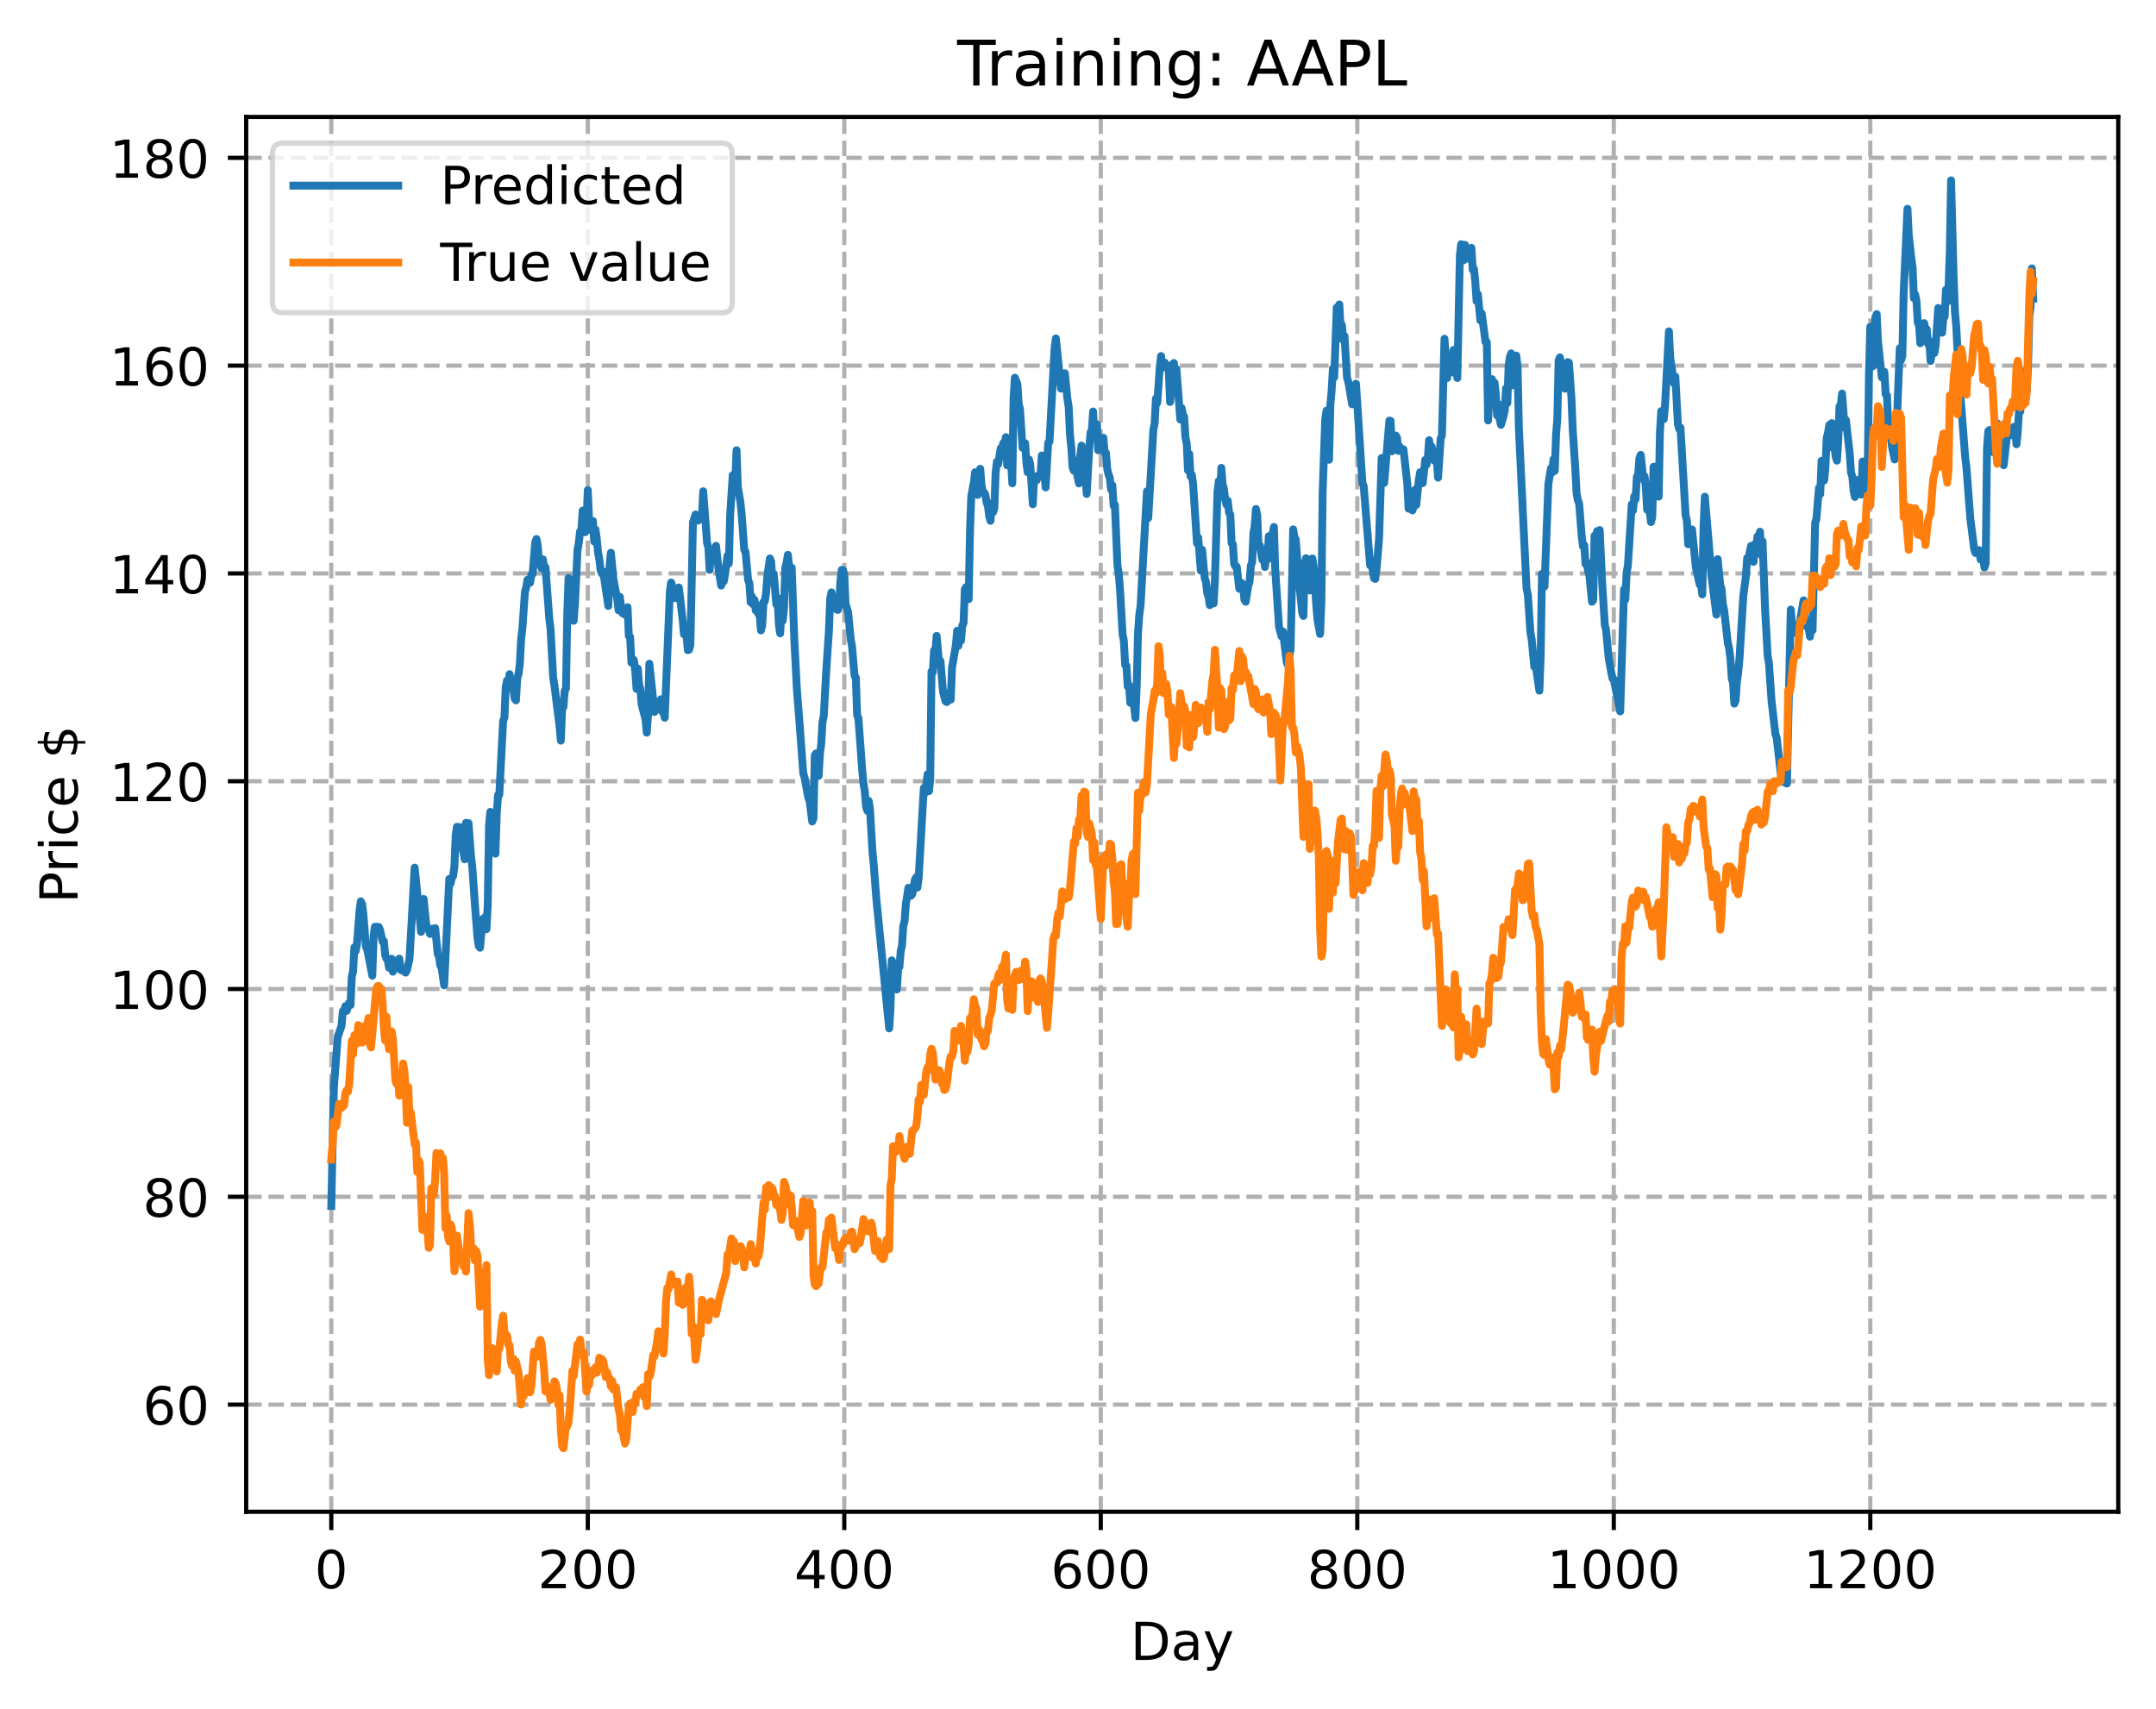 <?xml version="1.0" encoding="utf-8" standalone="no"?>
<!DOCTYPE svg PUBLIC "-//W3C//DTD SVG 1.1//EN"
  "http://www.w3.org/Graphics/SVG/1.1/DTD/svg11.dtd">
<!-- Created with matplotlib (https://matplotlib.org/) -->
<svg height="325.986pt" version="1.1" viewBox="0 0 411.286 325.986" width="411.286pt" xmlns="http://www.w3.org/2000/svg" xmlns:xlink="http://www.w3.org/1999/xlink">
 <defs>
  <style type="text/css">
*{stroke-linecap:butt;stroke-linejoin:round;}
  </style>
 </defs>
 <g id="figure_1">
  <g id="patch_1">
   <path d="M 0 325.986 
L 411.286 325.986 
L 411.286 0 
L 0 0 
z
" style="fill:#ffffff;"/>
  </g>
  <g id="axes_1">
   <g id="patch_2">
    <path d="M 46.966 288.43 
L 404.086 288.43 
L 404.086 22.318 
L 46.966 22.318 
z
" style="fill:#ffffff;"/>
   </g>
   <g id="matplotlib.axis_1">
    <g id="xtick_1">
     <g id="line2d_1">
      <path clip-path="url(#p0bbced951d)" d="M 63.198 288.43 
L 63.198 22.318 
" style="fill:none;stroke:#b0b0b0;stroke-dasharray:2.96,1.28;stroke-dashoffset:0;stroke-width:0.8;"/>
     </g>
     <g id="line2d_2">
      <defs>
       <path d="M 0 0 
L 0 3.5 
" id="mf6fe78a738" style="stroke:#000000;stroke-width:0.8;"/>
      </defs>
      <g>
       <use style="stroke:#000000;stroke-width:0.8;" x="63.198" xlink:href="#mf6fe78a738" y="288.43"/>
      </g>
     </g>
     <g id="text_1">
      <!-- 0 -->
      <defs>
       <path d="M 31.781 66.406 
Q 24.172 66.406 20.328 58.906 
Q 16.5 51.422 16.5 36.375 
Q 16.5 21.391 20.328 13.891 
Q 24.172 6.391 31.781 6.391 
Q 39.453 6.391 43.281 13.891 
Q 47.125 21.391 47.125 36.375 
Q 47.125 51.422 43.281 58.906 
Q 39.453 66.406 31.781 66.406 
z
M 31.781 74.219 
Q 44.047 74.219 50.516 64.516 
Q 56.984 54.828 56.984 36.375 
Q 56.984 17.969 50.516 8.266 
Q 44.047 -1.422 31.781 -1.422 
Q 19.531 -1.422 13.062 8.266 
Q 6.594 17.969 6.594 36.375 
Q 6.594 54.828 13.062 64.516 
Q 19.531 74.219 31.781 74.219 
z
" id="DejaVuSans-48"/>
      </defs>
      <g transform="translate(60.017 303.029)scale(0.1 -0.1)">
       <use xlink:href="#DejaVuSans-48"/>
      </g>
     </g>
    </g>
    <g id="xtick_2">
     <g id="line2d_3">
      <path clip-path="url(#p0bbced951d)" d="M 112.129 288.43 
L 112.129 22.318 
" style="fill:none;stroke:#b0b0b0;stroke-dasharray:2.96,1.28;stroke-dashoffset:0;stroke-width:0.8;"/>
     </g>
     <g id="line2d_4">
      <g>
       <use style="stroke:#000000;stroke-width:0.8;" x="112.129" xlink:href="#mf6fe78a738" y="288.43"/>
      </g>
     </g>
     <g id="text_2">
      <!-- 200 -->
      <defs>
       <path d="M 19.188 8.297 
L 53.609 8.297 
L 53.609 0 
L 7.328 0 
L 7.328 8.297 
Q 12.938 14.109 22.625 23.891 
Q 32.328 33.688 34.812 36.531 
Q 39.547 41.844 41.422 45.531 
Q 43.312 49.219 43.312 52.781 
Q 43.312 58.594 39.234 62.25 
Q 35.156 65.922 28.609 65.922 
Q 23.969 65.922 18.812 64.312 
Q 13.672 62.703 7.812 59.422 
L 7.812 69.391 
Q 13.766 71.781 18.938 73 
Q 24.125 74.219 28.422 74.219 
Q 39.75 74.219 46.484 68.547 
Q 53.219 62.891 53.219 53.422 
Q 53.219 48.922 51.531 44.891 
Q 49.859 40.875 45.406 35.406 
Q 44.188 33.984 37.641 27.219 
Q 31.109 20.453 19.188 8.297 
z
" id="DejaVuSans-50"/>
      </defs>
      <g transform="translate(102.585 303.029)scale(0.1 -0.1)">
       <use xlink:href="#DejaVuSans-50"/>
       <use x="63.623" xlink:href="#DejaVuSans-48"/>
       <use x="127.246" xlink:href="#DejaVuSans-48"/>
      </g>
     </g>
    </g>
    <g id="xtick_3">
     <g id="line2d_5">
      <path clip-path="url(#p0bbced951d)" d="M 161.06 288.43 
L 161.06 22.318 
" style="fill:none;stroke:#b0b0b0;stroke-dasharray:2.96,1.28;stroke-dashoffset:0;stroke-width:0.8;"/>
     </g>
     <g id="line2d_6">
      <g>
       <use style="stroke:#000000;stroke-width:0.8;" x="161.06" xlink:href="#mf6fe78a738" y="288.43"/>
      </g>
     </g>
     <g id="text_3">
      <!-- 400 -->
      <defs>
       <path d="M 37.797 64.312 
L 12.891 25.391 
L 37.797 25.391 
z
M 35.203 72.906 
L 47.609 72.906 
L 47.609 25.391 
L 58.016 25.391 
L 58.016 17.188 
L 47.609 17.188 
L 47.609 0 
L 37.797 0 
L 37.797 17.188 
L 4.891 17.188 
L 4.891 26.703 
z
" id="DejaVuSans-52"/>
      </defs>
      <g transform="translate(151.516 303.029)scale(0.1 -0.1)">
       <use xlink:href="#DejaVuSans-52"/>
       <use x="63.623" xlink:href="#DejaVuSans-48"/>
       <use x="127.246" xlink:href="#DejaVuSans-48"/>
      </g>
     </g>
    </g>
    <g id="xtick_4">
     <g id="line2d_7">
      <path clip-path="url(#p0bbced951d)" d="M 209.99 288.43 
L 209.99 22.318 
" style="fill:none;stroke:#b0b0b0;stroke-dasharray:2.96,1.28;stroke-dashoffset:0;stroke-width:0.8;"/>
     </g>
     <g id="line2d_8">
      <g>
       <use style="stroke:#000000;stroke-width:0.8;" x="209.99" xlink:href="#mf6fe78a738" y="288.43"/>
      </g>
     </g>
     <g id="text_4">
      <!-- 600 -->
      <defs>
       <path d="M 33.016 40.375 
Q 26.375 40.375 22.484 35.828 
Q 18.609 31.297 18.609 23.391 
Q 18.609 15.531 22.484 10.953 
Q 26.375 6.391 33.016 6.391 
Q 39.656 6.391 43.531 10.953 
Q 47.406 15.531 47.406 23.391 
Q 47.406 31.297 43.531 35.828 
Q 39.656 40.375 33.016 40.375 
z
M 52.594 71.297 
L 52.594 62.312 
Q 48.875 64.062 45.094 64.984 
Q 41.312 65.922 37.594 65.922 
Q 27.828 65.922 22.672 59.328 
Q 17.531 52.734 16.797 39.406 
Q 19.672 43.656 24.016 45.922 
Q 28.375 48.188 33.594 48.188 
Q 44.578 48.188 50.953 41.516 
Q 57.328 34.859 57.328 23.391 
Q 57.328 12.156 50.688 5.359 
Q 44.047 -1.422 33.016 -1.422 
Q 20.359 -1.422 13.672 8.266 
Q 6.984 17.969 6.984 36.375 
Q 6.984 53.656 15.188 63.938 
Q 23.391 74.219 37.203 74.219 
Q 40.922 74.219 44.703 73.484 
Q 48.484 72.75 52.594 71.297 
z
" id="DejaVuSans-54"/>
      </defs>
      <g transform="translate(200.446 303.029)scale(0.1 -0.1)">
       <use xlink:href="#DejaVuSans-54"/>
       <use x="63.623" xlink:href="#DejaVuSans-48"/>
       <use x="127.246" xlink:href="#DejaVuSans-48"/>
      </g>
     </g>
    </g>
    <g id="xtick_5">
     <g id="line2d_9">
      <path clip-path="url(#p0bbced951d)" d="M 258.921 288.43 
L 258.921 22.318 
" style="fill:none;stroke:#b0b0b0;stroke-dasharray:2.96,1.28;stroke-dashoffset:0;stroke-width:0.8;"/>
     </g>
     <g id="line2d_10">
      <g>
       <use style="stroke:#000000;stroke-width:0.8;" x="258.921" xlink:href="#mf6fe78a738" y="288.43"/>
      </g>
     </g>
     <g id="text_5">
      <!-- 800 -->
      <defs>
       <path d="M 31.781 34.625 
Q 24.75 34.625 20.719 30.859 
Q 16.703 27.094 16.703 20.516 
Q 16.703 13.922 20.719 10.156 
Q 24.75 6.391 31.781 6.391 
Q 38.812 6.391 42.859 10.172 
Q 46.922 13.969 46.922 20.516 
Q 46.922 27.094 42.891 30.859 
Q 38.875 34.625 31.781 34.625 
z
M 21.922 38.812 
Q 15.578 40.375 12.031 44.719 
Q 8.5 49.078 8.5 55.328 
Q 8.5 64.062 14.719 69.141 
Q 20.953 74.219 31.781 74.219 
Q 42.672 74.219 48.875 69.141 
Q 55.078 64.062 55.078 55.328 
Q 55.078 49.078 51.531 44.719 
Q 48 40.375 41.703 38.812 
Q 48.828 37.156 52.797 32.312 
Q 56.781 27.484 56.781 20.516 
Q 56.781 9.906 50.312 4.234 
Q 43.844 -1.422 31.781 -1.422 
Q 19.734 -1.422 13.25 4.234 
Q 6.781 9.906 6.781 20.516 
Q 6.781 27.484 10.781 32.312 
Q 14.797 37.156 21.922 38.812 
z
M 18.312 54.391 
Q 18.312 48.734 21.844 45.562 
Q 25.391 42.391 31.781 42.391 
Q 38.141 42.391 41.719 45.562 
Q 45.312 48.734 45.312 54.391 
Q 45.312 60.062 41.719 63.234 
Q 38.141 66.406 31.781 66.406 
Q 25.391 66.406 21.844 63.234 
Q 18.312 60.062 18.312 54.391 
z
" id="DejaVuSans-56"/>
      </defs>
      <g transform="translate(249.377 303.029)scale(0.1 -0.1)">
       <use xlink:href="#DejaVuSans-56"/>
       <use x="63.623" xlink:href="#DejaVuSans-48"/>
       <use x="127.246" xlink:href="#DejaVuSans-48"/>
      </g>
     </g>
    </g>
    <g id="xtick_6">
     <g id="line2d_11">
      <path clip-path="url(#p0bbced951d)" d="M 307.851 288.43 
L 307.851 22.318 
" style="fill:none;stroke:#b0b0b0;stroke-dasharray:2.96,1.28;stroke-dashoffset:0;stroke-width:0.8;"/>
     </g>
     <g id="line2d_12">
      <g>
       <use style="stroke:#000000;stroke-width:0.8;" x="307.851" xlink:href="#mf6fe78a738" y="288.43"/>
      </g>
     </g>
     <g id="text_6">
      <!-- 1000 -->
      <defs>
       <path d="M 12.406 8.297 
L 28.516 8.297 
L 28.516 63.922 
L 10.984 60.406 
L 10.984 69.391 
L 28.422 72.906 
L 38.281 72.906 
L 38.281 8.297 
L 54.391 8.297 
L 54.391 0 
L 12.406 0 
z
" id="DejaVuSans-49"/>
      </defs>
      <g transform="translate(295.126 303.029)scale(0.1 -0.1)">
       <use xlink:href="#DejaVuSans-49"/>
       <use x="63.623" xlink:href="#DejaVuSans-48"/>
       <use x="127.246" xlink:href="#DejaVuSans-48"/>
       <use x="190.869" xlink:href="#DejaVuSans-48"/>
      </g>
     </g>
    </g>
    <g id="xtick_7">
     <g id="line2d_13">
      <path clip-path="url(#p0bbced951d)" d="M 356.782 288.43 
L 356.782 22.318 
" style="fill:none;stroke:#b0b0b0;stroke-dasharray:2.96,1.28;stroke-dashoffset:0;stroke-width:0.8;"/>
     </g>
     <g id="line2d_14">
      <g>
       <use style="stroke:#000000;stroke-width:0.8;" x="356.782" xlink:href="#mf6fe78a738" y="288.43"/>
      </g>
     </g>
     <g id="text_7">
      <!-- 1200 -->
      <g transform="translate(344.057 303.029)scale(0.1 -0.1)">
       <use xlink:href="#DejaVuSans-49"/>
       <use x="63.623" xlink:href="#DejaVuSans-50"/>
       <use x="127.246" xlink:href="#DejaVuSans-48"/>
       <use x="190.869" xlink:href="#DejaVuSans-48"/>
      </g>
     </g>
    </g>
    <g id="text_8">
     <!-- Day -->
     <defs>
      <path d="M 19.672 64.797 
L 19.672 8.109 
L 31.594 8.109 
Q 46.688 8.109 53.688 14.938 
Q 60.688 21.781 60.688 36.531 
Q 60.688 51.172 53.688 57.984 
Q 46.688 64.797 31.594 64.797 
z
M 9.812 72.906 
L 30.078 72.906 
Q 51.266 72.906 61.172 64.094 
Q 71.094 55.281 71.094 36.531 
Q 71.094 17.672 61.125 8.828 
Q 51.172 0 30.078 0 
L 9.812 0 
z
" id="DejaVuSans-68"/>
      <path d="M 34.281 27.484 
Q 23.391 27.484 19.188 25 
Q 14.984 22.516 14.984 16.5 
Q 14.984 11.719 18.141 8.906 
Q 21.297 6.109 26.703 6.109 
Q 34.188 6.109 38.703 11.406 
Q 43.219 16.703 43.219 25.484 
L 43.219 27.484 
z
M 52.203 31.203 
L 52.203 0 
L 43.219 0 
L 43.219 8.297 
Q 40.141 3.328 35.547 0.953 
Q 30.953 -1.422 24.312 -1.422 
Q 15.922 -1.422 10.953 3.297 
Q 6 8.016 6 15.922 
Q 6 25.141 12.172 29.828 
Q 18.359 34.516 30.609 34.516 
L 43.219 34.516 
L 43.219 35.406 
Q 43.219 41.609 39.141 45 
Q 35.062 48.391 27.688 48.391 
Q 23 48.391 18.547 47.266 
Q 14.109 46.141 10.016 43.891 
L 10.016 52.203 
Q 14.938 54.109 19.578 55.047 
Q 24.219 56 28.609 56 
Q 40.484 56 46.344 49.844 
Q 52.203 43.703 52.203 31.203 
z
" id="DejaVuSans-97"/>
      <path d="M 32.172 -5.078 
Q 28.375 -14.844 24.75 -17.812 
Q 21.141 -20.797 15.094 -20.797 
L 7.906 -20.797 
L 7.906 -13.281 
L 13.188 -13.281 
Q 16.891 -13.281 18.938 -11.516 
Q 21 -9.766 23.484 -3.219 
L 25.094 0.875 
L 2.984 54.688 
L 12.5 54.688 
L 29.594 11.922 
L 46.688 54.688 
L 56.203 54.688 
z
" id="DejaVuSans-121"/>
     </defs>
     <g transform="translate(215.652 316.707)scale(0.1 -0.1)">
      <use xlink:href="#DejaVuSans-68"/>
      <use x="77.002" xlink:href="#DejaVuSans-97"/>
      <use x="138.281" xlink:href="#DejaVuSans-121"/>
     </g>
    </g>
   </g>
   <g id="matplotlib.axis_2">
    <g id="ytick_1">
     <g id="line2d_15">
      <path clip-path="url(#p0bbced951d)" d="M 46.966 267.989 
L 404.086 267.989 
" style="fill:none;stroke:#b0b0b0;stroke-dasharray:2.96,1.28;stroke-dashoffset:0;stroke-width:0.8;"/>
     </g>
     <g id="line2d_16">
      <defs>
       <path d="M 0 0 
L -3.5 0 
" id="m6ba2a17b8e" style="stroke:#000000;stroke-width:0.8;"/>
      </defs>
      <g>
       <use style="stroke:#000000;stroke-width:0.8;" x="46.966" xlink:href="#m6ba2a17b8e" y="267.989"/>
      </g>
     </g>
     <g id="text_9">
      <!-- 60 -->
      <g transform="translate(27.241 271.788)scale(0.1 -0.1)">
       <use xlink:href="#DejaVuSans-54"/>
       <use x="63.623" xlink:href="#DejaVuSans-48"/>
      </g>
     </g>
    </g>
    <g id="ytick_2">
     <g id="line2d_17">
      <path clip-path="url(#p0bbced951d)" d="M 46.966 228.343 
L 404.086 228.343 
" style="fill:none;stroke:#b0b0b0;stroke-dasharray:2.96,1.28;stroke-dashoffset:0;stroke-width:0.8;"/>
     </g>
     <g id="line2d_18">
      <g>
       <use style="stroke:#000000;stroke-width:0.8;" x="46.966" xlink:href="#m6ba2a17b8e" y="228.343"/>
      </g>
     </g>
     <g id="text_10">
      <!-- 80 -->
      <g transform="translate(27.241 232.142)scale(0.1 -0.1)">
       <use xlink:href="#DejaVuSans-56"/>
       <use x="63.623" xlink:href="#DejaVuSans-48"/>
      </g>
     </g>
    </g>
    <g id="ytick_3">
     <g id="line2d_19">
      <path clip-path="url(#p0bbced951d)" d="M 46.966 188.698 
L 404.086 188.698 
" style="fill:none;stroke:#b0b0b0;stroke-dasharray:2.96,1.28;stroke-dashoffset:0;stroke-width:0.8;"/>
     </g>
     <g id="line2d_20">
      <g>
       <use style="stroke:#000000;stroke-width:0.8;" x="46.966" xlink:href="#m6ba2a17b8e" y="188.698"/>
      </g>
     </g>
     <g id="text_11">
      <!-- 100 -->
      <g transform="translate(20.878 192.497)scale(0.1 -0.1)">
       <use xlink:href="#DejaVuSans-49"/>
       <use x="63.623" xlink:href="#DejaVuSans-48"/>
       <use x="127.246" xlink:href="#DejaVuSans-48"/>
      </g>
     </g>
    </g>
    <g id="ytick_4">
     <g id="line2d_21">
      <path clip-path="url(#p0bbced951d)" d="M 46.966 149.052 
L 404.086 149.052 
" style="fill:none;stroke:#b0b0b0;stroke-dasharray:2.96,1.28;stroke-dashoffset:0;stroke-width:0.8;"/>
     </g>
     <g id="line2d_22">
      <g>
       <use style="stroke:#000000;stroke-width:0.8;" x="46.966" xlink:href="#m6ba2a17b8e" y="149.052"/>
      </g>
     </g>
     <g id="text_12">
      <!-- 120 -->
      <g transform="translate(20.878 152.851)scale(0.1 -0.1)">
       <use xlink:href="#DejaVuSans-49"/>
       <use x="63.623" xlink:href="#DejaVuSans-50"/>
       <use x="127.246" xlink:href="#DejaVuSans-48"/>
      </g>
     </g>
    </g>
    <g id="ytick_5">
     <g id="line2d_23">
      <path clip-path="url(#p0bbced951d)" d="M 46.966 109.407 
L 404.086 109.407 
" style="fill:none;stroke:#b0b0b0;stroke-dasharray:2.96,1.28;stroke-dashoffset:0;stroke-width:0.8;"/>
     </g>
     <g id="line2d_24">
      <g>
       <use style="stroke:#000000;stroke-width:0.8;" x="46.966" xlink:href="#m6ba2a17b8e" y="109.407"/>
      </g>
     </g>
     <g id="text_13">
      <!-- 140 -->
      <g transform="translate(20.878 113.206)scale(0.1 -0.1)">
       <use xlink:href="#DejaVuSans-49"/>
       <use x="63.623" xlink:href="#DejaVuSans-52"/>
       <use x="127.246" xlink:href="#DejaVuSans-48"/>
      </g>
     </g>
    </g>
    <g id="ytick_6">
     <g id="line2d_25">
      <path clip-path="url(#p0bbced951d)" d="M 46.966 69.761 
L 404.086 69.761 
" style="fill:none;stroke:#b0b0b0;stroke-dasharray:2.96,1.28;stroke-dashoffset:0;stroke-width:0.8;"/>
     </g>
     <g id="line2d_26">
      <g>
       <use style="stroke:#000000;stroke-width:0.8;" x="46.966" xlink:href="#m6ba2a17b8e" y="69.761"/>
      </g>
     </g>
     <g id="text_14">
      <!-- 160 -->
      <g transform="translate(20.878 73.56)scale(0.1 -0.1)">
       <use xlink:href="#DejaVuSans-49"/>
       <use x="63.623" xlink:href="#DejaVuSans-54"/>
       <use x="127.246" xlink:href="#DejaVuSans-48"/>
      </g>
     </g>
    </g>
    <g id="ytick_7">
     <g id="line2d_27">
      <path clip-path="url(#p0bbced951d)" d="M 46.966 30.115 
L 404.086 30.115 
" style="fill:none;stroke:#b0b0b0;stroke-dasharray:2.96,1.28;stroke-dashoffset:0;stroke-width:0.8;"/>
     </g>
     <g id="line2d_28">
      <g>
       <use style="stroke:#000000;stroke-width:0.8;" x="46.966" xlink:href="#m6ba2a17b8e" y="30.115"/>
      </g>
     </g>
     <g id="text_15">
      <!-- 180 -->
      <g transform="translate(20.878 33.915)scale(0.1 -0.1)">
       <use xlink:href="#DejaVuSans-49"/>
       <use x="63.623" xlink:href="#DejaVuSans-56"/>
       <use x="127.246" xlink:href="#DejaVuSans-48"/>
      </g>
     </g>
    </g>
    <g id="text_16">
     <!-- Price $ -->
     <defs>
      <path d="M 19.672 64.797 
L 19.672 37.406 
L 32.078 37.406 
Q 38.969 37.406 42.719 40.969 
Q 46.484 44.531 46.484 51.125 
Q 46.484 57.672 42.719 61.234 
Q 38.969 64.797 32.078 64.797 
z
M 9.812 72.906 
L 32.078 72.906 
Q 44.344 72.906 50.609 67.359 
Q 56.891 61.812 56.891 51.125 
Q 56.891 40.328 50.609 34.812 
Q 44.344 29.297 32.078 29.297 
L 19.672 29.297 
L 19.672 0 
L 9.812 0 
z
" id="DejaVuSans-80"/>
      <path d="M 41.109 46.297 
Q 39.594 47.172 37.812 47.578 
Q 36.031 48 33.891 48 
Q 26.266 48 22.188 43.047 
Q 18.109 38.094 18.109 28.812 
L 18.109 0 
L 9.078 0 
L 9.078 54.688 
L 18.109 54.688 
L 18.109 46.188 
Q 20.953 51.172 25.484 53.578 
Q 30.031 56 36.531 56 
Q 37.453 56 38.578 55.875 
Q 39.703 55.766 41.062 55.516 
z
" id="DejaVuSans-114"/>
      <path d="M 9.422 54.688 
L 18.406 54.688 
L 18.406 0 
L 9.422 0 
z
M 9.422 75.984 
L 18.406 75.984 
L 18.406 64.594 
L 9.422 64.594 
z
" id="DejaVuSans-105"/>
      <path d="M 48.781 52.594 
L 48.781 44.188 
Q 44.969 46.297 41.141 47.344 
Q 37.312 48.391 33.406 48.391 
Q 24.656 48.391 19.812 42.844 
Q 14.984 37.312 14.984 27.297 
Q 14.984 17.281 19.812 11.734 
Q 24.656 6.203 33.406 6.203 
Q 37.312 6.203 41.141 7.25 
Q 44.969 8.297 48.781 10.406 
L 48.781 2.094 
Q 45.016 0.344 40.984 -0.531 
Q 36.969 -1.422 32.422 -1.422 
Q 20.062 -1.422 12.781 6.344 
Q 5.516 14.109 5.516 27.297 
Q 5.516 40.672 12.859 48.328 
Q 20.219 56 33.016 56 
Q 37.156 56 41.109 55.141 
Q 45.062 54.297 48.781 52.594 
z
" id="DejaVuSans-99"/>
      <path d="M 56.203 29.594 
L 56.203 25.203 
L 14.891 25.203 
Q 15.484 15.922 20.484 11.062 
Q 25.484 6.203 34.422 6.203 
Q 39.594 6.203 44.453 7.469 
Q 49.312 8.734 54.109 11.281 
L 54.109 2.781 
Q 49.266 0.734 44.188 -0.344 
Q 39.109 -1.422 33.891 -1.422 
Q 20.797 -1.422 13.156 6.188 
Q 5.516 13.812 5.516 26.812 
Q 5.516 40.234 12.766 48.109 
Q 20.016 56 32.328 56 
Q 43.359 56 49.781 48.891 
Q 56.203 41.797 56.203 29.594 
z
M 47.219 32.234 
Q 47.125 39.594 43.094 43.984 
Q 39.062 48.391 32.422 48.391 
Q 24.906 48.391 20.391 44.141 
Q 15.875 39.891 15.188 32.172 
z
" id="DejaVuSans-101"/>
      <path id="DejaVuSans-32"/>
      <path d="M 33.797 -14.703 
L 28.906 -14.703 
L 28.859 0 
Q 23.734 0.094 18.609 1.188 
Q 13.484 2.297 8.297 4.5 
L 8.297 13.281 
Q 13.281 10.156 18.375 8.562 
Q 23.484 6.984 28.906 6.938 
L 28.906 29.203 
Q 18.109 30.953 13.203 35.156 
Q 8.297 39.359 8.297 46.688 
Q 8.297 54.641 13.625 59.219 
Q 18.953 63.812 28.906 64.5 
L 28.906 75.984 
L 33.797 75.984 
L 33.797 64.656 
Q 38.328 64.453 42.578 63.688 
Q 46.828 62.938 50.875 61.625 
L 50.875 53.078 
Q 46.828 55.125 42.547 56.25 
Q 38.281 57.375 33.797 57.562 
L 33.797 36.719 
Q 44.875 35.016 50.094 30.609 
Q 55.328 26.219 55.328 18.609 
Q 55.328 10.359 49.781 5.594 
Q 44.234 0.828 33.797 0.094 
z
M 28.906 37.594 
L 28.906 57.625 
Q 23.25 56.984 20.266 54.391 
Q 17.281 51.812 17.281 47.516 
Q 17.281 43.312 20.031 40.969 
Q 22.797 38.625 28.906 37.594 
z
M 33.797 28.219 
L 33.797 7.078 
Q 39.984 7.906 43.141 10.594 
Q 46.297 13.281 46.297 17.672 
Q 46.297 21.969 43.281 24.5 
Q 40.281 27.047 33.797 28.219 
z
" id="DejaVuSans-36"/>
     </defs>
     <g transform="translate(14.798 172.342)rotate(-90)scale(0.1 -0.1)">
      <use xlink:href="#DejaVuSans-80"/>
      <use x="58.553" xlink:href="#DejaVuSans-114"/>
      <use x="99.666" xlink:href="#DejaVuSans-105"/>
      <use x="127.449" xlink:href="#DejaVuSans-99"/>
      <use x="182.43" xlink:href="#DejaVuSans-101"/>
      <use x="243.953" xlink:href="#DejaVuSans-32"/>
      <use x="275.74" xlink:href="#DejaVuSans-36"/>
     </g>
    </g>
   </g>
   <g id="line2d_29">
    <path clip-path="url(#p0bbced951d)" d="M 63.198 230.09 
L 63.688 207.539 
L 64.422 197.816 
L 65.156 195.732 
L 65.4 192.919 
L 65.645 192.742 
L 65.89 191.958 
L 66.134 192.867 
L 66.623 191.305 
L 66.868 191.764 
L 67.113 186.311 
L 67.357 185.332 
L 67.602 180.748 
L 67.847 181.462 
L 68.091 180.189 
L 68.581 173.825 
L 68.825 171.976 
L 69.07 172.457 
L 69.315 174.385 
L 69.804 180.61 
L 70.049 181.131 
L 71.027 186.155 
L 71.272 178.554 
L 71.517 176.818 
L 72.006 176.835 
L 72.251 176.859 
L 72.495 177.427 
L 72.984 179.642 
L 73.229 179.571 
L 73.474 182.171 
L 73.718 182.91 
L 73.963 183.078 
L 74.208 184.642 
L 74.452 184.128 
L 74.697 182.914 
L 74.942 185.397 
L 75.186 183.953 
L 75.431 184.004 
L 75.676 183.248 
L 75.92 183.399 
L 76.165 182.901 
L 76.41 185.054 
L 76.654 184.971 
L 76.899 185.254 
L 77.144 185.195 
L 77.388 185.572 
L 77.633 185.034 
L 78.122 182.955 
L 79.101 165.536 
L 79.835 172.737 
L 80.324 177.802 
L 80.813 171.513 
L 81.303 176.325 
L 81.547 177.126 
L 81.792 177.412 
L 82.037 178.196 
L 82.526 177.195 
L 82.771 177.866 
L 83.015 177.085 
L 83.505 182.021 
L 83.749 182.51 
L 83.994 184.231 
L 84.239 184.602 
L 84.728 187.987 
L 85.706 167.696 
L 85.951 168.596 
L 86.196 167.49 
L 86.44 167.143 
L 86.685 165.295 
L 86.93 159.34 
L 87.174 157.744 
L 87.419 158.539 
L 87.664 157.796 
L 88.153 161.712 
L 88.398 162.578 
L 88.642 163.952 
L 88.887 156.992 
L 89.132 159.194 
L 89.376 157.042 
L 89.866 163.534 
L 90.11 165.555 
L 90.599 172.646 
L 91.089 178.927 
L 91.333 180.532 
L 91.578 180.823 
L 92.067 175.361 
L 92.312 175.928 
L 92.557 174.947 
L 92.801 177.281 
L 93.046 172.593 
L 93.291 157.396 
L 93.535 154.898 
L 93.78 156.76 
L 94.025 157.217 
L 94.514 162.876 
L 94.759 155.351 
L 95.003 151.693 
L 95.248 151.686 
L 95.737 142.202 
L 95.982 137.511 
L 96.227 136.979 
L 96.471 131.134 
L 96.716 129.847 
L 96.96 131.213 
L 97.205 128.624 
L 97.45 131.185 
L 97.939 131.581 
L 98.184 133.283 
L 98.428 133.628 
L 98.673 129.366 
L 98.918 128.568 
L 99.162 126.765 
L 99.407 122.055 
L 99.652 119.925 
L 100.141 112.936 
L 100.386 112.055 
L 100.63 110.611 
L 100.875 110.681 
L 101.12 111.191 
L 101.364 109.65 
L 101.609 109.507 
L 102.098 103.463 
L 102.343 102.838 
L 102.587 104.165 
L 102.832 107.439 
L 103.077 107.547 
L 103.321 108.447 
L 103.566 106.712 
L 103.811 108.324 
L 104.055 108.231 
L 104.789 118.096 
L 105.034 120.115 
L 105.523 129.278 
L 105.768 130.755 
L 106.257 134.743 
L 106.747 138.558 
L 106.991 141.316 
L 107.236 134.974 
L 107.481 134.889 
L 107.725 131.803 
L 107.97 131.384 
L 108.215 117.013 
L 108.459 110.279 
L 108.704 115.886 
L 109.193 117.927 
L 109.438 118.447 
L 109.682 115.188 
L 110.172 104.911 
L 110.416 103.56 
L 110.661 101.365 
L 110.906 101.256 
L 111.15 97.417 
L 111.395 98.419 
L 111.64 101.542 
L 111.884 99.43 
L 112.129 93.51 
L 112.374 99.151 
L 112.618 101.044 
L 113.108 99.399 
L 113.352 103.323 
L 113.597 101.031 
L 113.842 102.772 
L 114.086 105.43 
L 114.331 106.727 
L 114.575 108.818 
L 114.82 109.451 
L 115.065 109.056 
L 116.043 115.607 
L 116.288 107.956 
L 116.533 105.458 
L 117.022 110.556 
L 117.756 114.346 
L 118.001 116.443 
L 118.245 113.861 
L 118.49 115.947 
L 118.735 116.996 
L 118.979 116.12 
L 119.224 117.276 
L 119.469 116.295 
L 119.713 115.853 
L 119.958 121.364 
L 120.203 121.509 
L 120.447 126.424 
L 120.692 125.725 
L 120.936 125.949 
L 121.181 128.003 
L 121.426 131.44 
L 121.67 127.564 
L 121.915 130.649 
L 122.16 131.457 
L 122.404 134.418 
L 123.138 137.225 
L 123.383 139.794 
L 123.628 136.336 
L 123.872 126.636 
L 124.851 135.844 
L 125.096 134.704 
L 125.34 134.463 
L 125.585 134.926 
L 126.074 133.415 
L 126.319 135.763 
L 126.563 135.855 
L 126.808 136.941 
L 127.787 112.84 
L 128.031 111.143 
L 128.521 112.585 
L 128.765 114.124 
L 129.01 113.164 
L 129.255 113.412 
L 129.499 112.09 
L 130.233 118.328 
L 130.478 121.039 
L 130.723 120.028 
L 130.967 121.209 
L 131.212 124.048 
L 131.457 123.957 
L 131.701 123.065 
L 132.191 99.677 
L 132.68 98.16 
L 133.169 99.338 
L 133.414 99.064 
L 133.658 98.386 
L 133.903 98.671 
L 134.148 93.725 
L 134.882 103.616 
L 135.126 104.425 
L 135.371 108.719 
L 135.616 105.952 
L 135.86 106.647 
L 136.35 106.991 
L 136.594 104.144 
L 137.084 108.718 
L 137.573 111.728 
L 137.818 109.745 
L 138.062 110.944 
L 138.307 109.559 
L 138.796 105.968 
L 139.041 107.496 
L 139.285 98.331 
L 139.775 90.667 
L 140.019 93.185 
L 140.264 91.581 
L 140.509 85.895 
L 140.753 92.916 
L 141.243 95.778 
L 141.487 98.204 
L 141.977 104.901 
L 142.221 105.287 
L 142.711 110.643 
L 142.955 111.301 
L 143.2 114.917 
L 143.445 113.822 
L 143.689 115.322 
L 143.934 114.457 
L 144.178 116.489 
L 144.423 115.452 
L 144.668 117.135 
L 144.912 117.089 
L 145.157 120.276 
L 145.402 119.351 
L 145.646 114.861 
L 145.891 114.753 
L 146.136 113.229 
L 146.38 109.944 
L 146.87 106.556 
L 147.114 107.175 
L 147.359 111.102 
L 147.604 109.486 
L 148.093 115.318 
L 148.338 114.098 
L 148.582 119.188 
L 148.827 120.846 
L 149.072 116.826 
L 149.316 118.432 
L 149.561 116.003 
L 149.806 108.319 
L 150.05 107.379 
L 150.295 105.849 
L 150.539 107.949 
L 150.784 111.262 
L 151.029 108.307 
L 151.518 121.801 
L 152.007 131.395 
L 152.497 137.611 
L 153.231 147.516 
L 153.475 148.333 
L 154.209 152.247 
L 154.454 152.899 
L 154.943 156.745 
L 155.188 156.098 
L 155.433 144.094 
L 155.677 143.749 
L 155.922 145.249 
L 156.166 148.03 
L 156.411 143.874 
L 156.656 141.987 
L 156.9 137.799 
L 157.145 136.6 
L 157.634 127.781 
L 158.124 120.438 
L 158.368 114.184 
L 158.613 113.012 
L 158.858 115.095 
L 159.102 115.864 
L 159.347 114.885 
L 159.592 116.278 
L 159.836 116.367 
L 160.081 115.153 
L 160.326 110.8 
L 160.57 108.736 
L 160.815 108.76 
L 161.06 109.672 
L 161.304 115.224 
L 161.794 116.821 
L 162.283 121.964 
L 162.527 123.21 
L 163.017 128.908 
L 163.261 129.278 
L 163.506 136.476 
L 163.751 136.994 
L 164.485 146.978 
L 164.729 149.597 
L 164.974 150.986 
L 165.219 153.953 
L 165.463 154.7 
L 165.708 152.801 
L 165.953 154.274 
L 166.442 162.587 
L 166.687 165.103 
L 167.176 171.524 
L 169.622 196.213 
L 169.867 192.586 
L 170.112 183.23 
L 170.356 183.709 
L 170.601 187.559 
L 171.09 188.782 
L 171.335 184.871 
L 171.58 184.461 
L 171.824 181.473 
L 172.069 180.413 
L 172.314 176.616 
L 172.558 175.783 
L 172.803 172.487 
L 173.292 169.382 
L 173.782 170.913 
L 174.026 170.604 
L 174.515 167.896 
L 174.76 167.393 
L 175.005 169.339 
L 175.249 167.479 
L 176.228 150.371 
L 176.473 151.276 
L 176.962 147.708 
L 177.207 150.955 
L 177.451 148.867 
L 177.696 128.125 
L 177.941 128.274 
L 178.185 124.088 
L 178.43 124.225 
L 178.675 121.316 
L 179.164 126.746 
L 179.409 126.115 
L 179.898 132.036 
L 180.387 133.834 
L 180.632 133.943 
L 180.876 132.254 
L 181.121 133.366 
L 181.366 133.484 
L 181.61 127.398 
L 182.344 123.081 
L 182.589 120.341 
L 182.834 123.223 
L 183.078 120.349 
L 183.323 122.243 
L 183.568 119.334 
L 183.812 118.862 
L 184.057 112.423 
L 184.302 112.01 
L 184.546 111.842 
L 184.791 114.323 
L 185.036 101.508 
L 185.28 94.693 
L 185.77 92.086 
L 186.014 90.096 
L 186.259 90.828 
L 186.503 94.427 
L 186.748 93.213 
L 186.993 89.439 
L 187.237 92.524 
L 187.482 93.981 
L 187.727 93.953 
L 187.971 94.391 
L 188.216 95.922 
L 188.461 96.516 
L 188.705 98.567 
L 188.95 99.363 
L 189.195 96.073 
L 189.439 97.724 
L 189.684 97.04 
L 189.929 90.173 
L 190.173 88.098 
L 190.418 88.567 
L 190.907 85.511 
L 191.152 85.627 
L 191.397 84.53 
L 191.641 84.598 
L 191.886 83.408 
L 192.13 88.793 
L 192.375 86.284 
L 192.62 86.705 
L 192.864 87.912 
L 193.109 92.224 
L 193.354 75.936 
L 193.598 72.062 
L 194.088 73.273 
L 194.332 77.155 
L 194.577 78.027 
L 195.066 85.433 
L 195.311 84.765 
L 195.556 84.559 
L 195.8 88.352 
L 196.045 90.107 
L 196.29 87.659 
L 196.534 88.633 
L 197.024 96.206 
L 197.268 90.935 
L 197.513 91.466 
L 197.758 91.621 
L 198.002 90.74 
L 198.247 90.923 
L 198.491 90.908 
L 198.736 86.905 
L 198.981 87.735 
L 199.47 92.998 
L 199.959 84.459 
L 200.204 84.267 
L 201.183 66.317 
L 201.427 64.571 
L 202.406 74.145 
L 202.651 73.305 
L 202.895 72.986 
L 203.14 71.217 
L 203.629 76.159 
L 203.874 77.68 
L 204.118 83.041 
L 204.363 85.308 
L 204.608 89.161 
L 204.852 89.802 
L 205.097 87.872 
L 205.342 89.877 
L 205.831 92.235 
L 206.076 87.115 
L 206.32 85.017 
L 206.565 89.743 
L 206.81 90.248 
L 207.054 90.427 
L 207.299 94.243 
L 207.788 85.617 
L 208.033 82.475 
L 208.278 82.263 
L 208.522 78.512 
L 208.767 82.959 
L 209.012 82.24 
L 209.256 80.959 
L 209.501 85.913 
L 209.746 84.384 
L 209.99 85.567 
L 210.235 85.419 
L 210.479 83.522 
L 210.724 86.345 
L 210.969 86.393 
L 211.213 89.385 
L 211.458 90.524 
L 211.703 91.127 
L 211.947 93.396 
L 212.192 92.588 
L 212.437 96.496 
L 212.681 96.316 
L 213.171 107.918 
L 213.415 109.435 
L 213.66 112.442 
L 214.149 121.024 
L 214.394 122.278 
L 214.639 126.889 
L 214.883 127.022 
L 215.128 130.97 
L 215.373 130.726 
L 215.617 134.09 
L 215.862 133.171 
L 216.351 134.797 
L 216.596 136.997 
L 216.84 130.915 
L 217.085 120.897 
L 217.33 117.358 
L 217.574 115.611 
L 218.798 93.733 
L 219.042 98.833 
L 220.021 81.979 
L 220.266 80.782 
L 220.51 76.034 
L 220.755 76.887 
L 221.244 70.057 
L 221.489 67.93 
L 221.734 70.182 
L 221.978 69.455 
L 222.223 69.203 
L 222.467 70.026 
L 222.712 69.761 
L 222.957 70.556 
L 223.201 76.701 
L 223.446 74.336 
L 223.691 69.478 
L 223.935 69.26 
L 224.18 70.963 
L 224.425 70.445 
L 225.159 80.04 
L 225.403 77.84 
L 225.648 79.155 
L 225.893 79.509 
L 226.137 83.443 
L 226.382 84.616 
L 226.627 89.767 
L 226.871 86.596 
L 227.116 90.894 
L 227.361 90.601 
L 227.605 92.407 
L 228.339 103.657 
L 228.584 102.594 
L 229.073 108.893 
L 229.318 104.885 
L 229.807 110.234 
L 230.052 111.016 
L 230.296 113.163 
L 230.541 113.851 
L 230.786 115.461 
L 231.03 113.403 
L 231.275 112.688 
L 231.52 115.14 
L 231.764 110.612 
L 232.254 93.9 
L 232.498 91.783 
L 232.743 94.643 
L 232.988 89.267 
L 233.232 92.377 
L 233.477 93.265 
L 233.722 95.27 
L 233.966 96.306 
L 234.211 95.543 
L 234.455 97.818 
L 234.7 98.19 
L 234.945 103.628 
L 235.189 103.865 
L 235.434 107.633 
L 235.679 108.113 
L 235.923 108.109 
L 236.413 112.328 
L 236.657 111.257 
L 236.902 111.248 
L 237.147 111.992 
L 237.391 114.455 
L 237.636 114.809 
L 238.125 111.739 
L 238.37 110.987 
L 238.615 107.917 
L 238.859 107.28 
L 239.104 101.771 
L 239.349 100.275 
L 239.593 97.108 
L 239.838 98.313 
L 240.082 104.285 
L 240.327 104.059 
L 240.816 106.813 
L 241.061 105.595 
L 241.306 108.182 
L 241.55 104.737 
L 241.795 106.785 
L 242.04 102.299 
L 242.284 102.433 
L 242.529 103.117 
L 243.018 100.541 
L 243.263 108.665 
L 243.752 115.976 
L 243.997 119.649 
L 244.486 121.439 
L 244.731 120.48 
L 245.465 126.355 
L 245.709 126.945 
L 246.199 123.772 
L 246.688 100.996 
L 246.933 102.519 
L 247.177 102.886 
L 247.667 109.362 
L 248.401 116.886 
L 248.645 117.52 
L 248.89 107.579 
L 249.135 106.51 
L 249.379 106.632 
L 249.624 112.248 
L 249.869 112.662 
L 250.113 111.055 
L 250.358 106.555 
L 250.603 108.21 
L 251.092 115.416 
L 251.337 118.292 
L 251.826 120.96 
L 252.07 114.702 
L 252.315 93.898 
L 252.804 80.014 
L 253.049 78.349 
L 253.294 80.47 
L 253.538 87.716 
L 253.783 77.235 
L 254.028 74.51 
L 254.272 70.288 
L 254.517 72.007 
L 255.006 58.658 
L 255.251 58.9 
L 255.496 58.086 
L 255.74 62.775 
L 255.985 61.963 
L 256.23 64.877 
L 256.474 64.094 
L 256.964 72.088 
L 257.208 72.838 
L 257.942 77.139 
L 258.187 76.789 
L 258.431 73.839 
L 258.676 73.209 
L 259.899 92.175 
L 260.144 92.759 
L 261.367 107.875 
L 261.612 106.949 
L 262.101 110.311 
L 262.346 110.457 
L 262.591 108.588 
L 263.08 102.743 
L 263.569 87.373 
L 263.814 91.067 
L 264.058 92.137 
L 265.037 80.246 
L 265.282 80.317 
L 265.526 86.107 
L 265.771 83.987 
L 266.26 83.097 
L 266.505 83.502 
L 266.75 86.019 
L 266.994 85.203 
L 267.484 85.917 
L 267.728 85.723 
L 268.218 90.074 
L 268.462 92.308 
L 268.707 97.048 
L 268.952 97.05 
L 269.196 95.267 
L 269.441 97.381 
L 269.685 96.62 
L 269.93 93.449 
L 270.175 96.321 
L 270.664 91.571 
L 270.909 90.102 
L 271.153 91.463 
L 271.398 92.18 
L 271.887 87.739 
L 272.132 88.654 
L 272.377 87.347 
L 272.621 83.983 
L 272.866 86.374 
L 273.111 85.199 
L 273.355 86.953 
L 273.6 87.881 
L 273.845 87.754 
L 274.089 87.867 
L 274.334 91.139 
L 274.823 83.707 
L 275.068 83.104 
L 275.557 64.629 
L 276.046 72.146 
L 276.291 69.518 
L 276.536 70.831 
L 276.78 69.647 
L 277.025 71.063 
L 277.27 66.774 
L 277.514 69.362 
L 277.759 67.609 
L 278.004 72.119 
L 278.493 48.727 
L 278.738 46.589 
L 278.982 49.726 
L 279.227 49.643 
L 279.472 46.723 
L 279.716 48.699 
L 280.206 49.36 
L 280.695 47.289 
L 280.94 51.467 
L 281.184 51.295 
L 281.429 53.738 
L 281.673 57.459 
L 281.918 56.131 
L 282.407 61.141 
L 282.652 59.78 
L 283.386 65.254 
L 283.631 65.276 
L 283.875 80.23 
L 284.12 75.36 
L 284.365 76.644 
L 284.609 72.332 
L 284.854 76.896 
L 285.099 73.003 
L 285.343 75.183 
L 285.588 79.271 
L 285.833 77.098 
L 286.077 79.961 
L 286.322 81.058 
L 286.811 79.393 
L 287.056 78.343 
L 287.301 74.085 
L 287.545 76.908 
L 287.79 69.777 
L 288.034 68.112 
L 288.279 67.426 
L 288.768 73.526 
L 289.258 67.845 
L 289.502 70.125 
L 289.747 81.747 
L 290.726 102.317 
L 291.215 112.304 
L 291.46 113.49 
L 291.949 120.646 
L 292.194 122.032 
L 292.683 127.206 
L 292.928 126.834 
L 293.661 131.779 
L 293.906 125.1 
L 294.151 109.495 
L 294.64 111.898 
L 295.374 92.295 
L 295.863 89.352 
L 296.108 90.127 
L 296.353 87.627 
L 296.597 89.839 
L 296.842 82.93 
L 297.087 79.769 
L 297.331 68.738 
L 297.576 68.19 
L 297.821 69.544 
L 298.065 73.179 
L 298.31 72.228 
L 298.555 74.166 
L 298.799 72.971 
L 299.044 69.099 
L 299.289 69.193 
L 299.778 75.985 
L 300.022 82.076 
L 300.512 89.389 
L 300.756 94.157 
L 301.001 95.459 
L 301.246 96.089 
L 301.735 102.322 
L 301.98 104.273 
L 302.224 104.041 
L 302.469 107.63 
L 302.714 107.243 
L 302.958 109.033 
L 303.203 109.834 
L 303.692 114.811 
L 303.937 114.459 
L 304.182 102.21 
L 304.426 102.7 
L 304.671 101.33 
L 304.916 101.539 
L 305.16 101.129 
L 305.649 111.465 
L 306.139 119.231 
L 306.383 120.237 
L 306.873 125.504 
L 307.362 128.27 
L 307.607 129.455 
L 307.851 129.586 
L 309.075 135.737 
L 309.809 112.434 
L 310.053 114.382 
L 310.298 109.257 
L 310.543 107.909 
L 311.277 96.226 
L 311.521 97.399 
L 311.766 94.685 
L 312.01 95.265 
L 312.255 90.962 
L 312.5 90.512 
L 312.744 87.396 
L 312.989 86.781 
L 313.478 91.432 
L 313.723 90.878 
L 313.968 92.993 
L 314.212 97.274 
L 314.457 95.414 
L 314.946 99.609 
L 315.191 98.686 
L 315.436 89.062 
L 315.68 89.02 
L 315.925 92.74 
L 316.17 94.167 
L 316.414 94.75 
L 316.659 82.445 
L 316.904 78.443 
L 317.148 78.455 
L 317.393 79.959 
L 317.637 77.247 
L 318.371 63.223 
L 318.616 68.276 
L 319.35 73.156 
L 319.595 71.853 
L 320.084 80.941 
L 320.329 81.849 
L 320.573 81.583 
L 321.552 98.337 
L 321.797 99.3 
L 322.041 103.845 
L 322.286 103.78 
L 322.531 101.506 
L 322.775 101.017 
L 323.509 108.264 
L 324.243 111.547 
L 324.488 111.504 
L 324.732 113.418 
L 324.977 100.435 
L 325.222 94.774 
L 325.956 103.428 
L 326.445 109.575 
L 327.424 117.274 
L 327.668 106.681 
L 328.158 111.641 
L 328.402 112.325 
L 328.647 115.265 
L 328.892 116.316 
L 329.381 120.705 
L 329.625 122.756 
L 329.87 123.783 
L 330.115 125.778 
L 330.359 129.498 
L 330.604 130.274 
L 330.849 134.257 
L 331.093 133.654 
L 331.338 130.057 
L 331.583 128.362 
L 331.827 125.735 
L 332.561 113.66 
L 333.051 109.993 
L 333.295 106.471 
L 333.54 106.542 
L 334.029 104.161 
L 334.519 107.2 
L 334.763 103.806 
L 335.008 105.126 
L 335.252 102.354 
L 335.497 102.715 
L 335.742 101.446 
L 335.986 105.865 
L 336.231 103.271 
L 336.72 116.379 
L 337.21 125.156 
L 337.454 126.579 
L 337.944 133.72 
L 338.678 140.061 
L 338.922 140.717 
L 339.656 147.14 
L 339.901 149.178 
L 340.39 148.403 
L 340.635 149.386 
L 340.88 149.495 
L 341.613 116.307 
L 341.858 119.277 
L 342.103 120.559 
L 342.347 119.684 
L 342.592 120.779 
L 342.837 120.728 
L 343.081 120.188 
L 344.06 114.54 
L 344.305 117.806 
L 344.549 119.482 
L 344.794 118.522 
L 345.283 121.475 
L 345.528 119.294 
L 345.773 120.253 
L 346.262 99.795 
L 346.507 98.979 
L 346.996 93.067 
L 347.24 94.261 
L 347.485 87.907 
L 347.974 91.671 
L 348.219 89.298 
L 348.464 83.535 
L 348.708 82.665 
L 348.953 81.084 
L 349.198 85.324 
L 349.442 80.717 
L 349.687 84.752 
L 349.932 84.924 
L 350.176 87.135 
L 350.421 87.888 
L 350.666 84.242 
L 350.91 77.522 
L 351.155 77.335 
L 351.4 75.085 
L 351.889 81.6 
L 352.134 80.137 
L 352.868 86.629 
L 353.112 90.2 
L 353.357 90.916 
L 353.601 93.638 
L 353.846 94.815 
L 354.335 91.579 
L 354.58 93.362 
L 355.069 94.367 
L 355.314 88.046 
L 355.559 92.44 
L 355.803 93.397 
L 356.048 92.487 
L 356.293 89.474 
L 356.537 71.129 
L 356.782 62.358 
L 357.027 67.993 
L 357.271 69.882 
L 357.516 63.768 
L 357.761 60.483 
L 358.005 59.931 
L 358.25 65.121 
L 358.984 72.021 
L 359.473 70.94 
L 359.718 75.254 
L 359.962 75.437 
L 360.207 81.209 
L 360.452 82.549 
L 360.696 82.967 
L 360.941 85.334 
L 361.43 87.666 
L 361.675 85.343 
L 362.164 72.427 
L 362.409 66.436 
L 362.654 68.721 
L 362.898 67.889 
L 363.143 56.07 
L 363.877 39.837 
L 364.122 44.839 
L 364.611 49.226 
L 364.856 51.028 
L 365.1 56.881 
L 365.345 56.225 
L 365.589 57.416 
L 365.834 61.517 
L 366.079 62.077 
L 366.323 65.485 
L 366.568 63.853 
L 366.813 63.171 
L 367.057 61.652 
L 367.302 62.853 
L 367.547 62.804 
L 367.791 65.61 
L 368.036 65.058 
L 368.281 68.877 
L 368.525 67.445 
L 369.015 67.354 
L 369.259 65.813 
L 369.749 58.759 
L 369.993 61.475 
L 370.238 61.809 
L 370.483 63.48 
L 370.727 60.612 
L 370.972 60.433 
L 371.216 55.293 
L 371.461 57.578 
L 371.706 54.902 
L 371.95 47.873 
L 372.195 34.414 
L 372.684 53.014 
L 372.929 59.469 
L 373.174 62.17 
L 373.663 71.383 
L 374.886 87.236 
L 375.131 89.237 
L 375.865 98.92 
L 376.599 104.755 
L 376.844 105.517 
L 377.088 105.159 
L 377.333 105.576 
L 377.577 104.964 
L 377.822 106.753 
L 378.067 106.831 
L 378.311 106.171 
L 378.556 108.266 
L 378.801 107.503 
L 379.045 85.629 
L 379.29 82.261 
L 379.535 82.03 
L 379.779 83.591 
L 380.024 84.153 
L 380.269 86.296 
L 380.513 83.646 
L 380.758 84.378 
L 381.003 80.766 
L 381.247 82.953 
L 381.492 81.344 
L 381.737 81.897 
L 381.981 84.682 
L 382.226 88.765 
L 382.96 82.297 
L 383.204 82.097 
L 383.449 83.072 
L 383.694 82.677 
L 383.938 82.833 
L 384.183 81.439 
L 384.428 82.036 
L 384.672 84.771 
L 384.917 82.452 
L 385.162 78.023 
L 385.406 78.509 
L 385.651 71.467 
L 385.896 70.854 
L 386.14 72.459 
L 386.385 71.91 
L 386.63 74.576 
L 386.874 69.831 
L 387.119 60.336 
L 387.364 58.607 
L 387.608 51.208 
L 387.853 56.991 
L 387.853 56.991 
" style="fill:none;stroke:#1f77b4;stroke-linecap:square;stroke-width:1.5;"/>
   </g>
   <g id="line2d_30">
    <path clip-path="url(#p0bbced951d)" d="M 63.198 221.227 
L 63.443 218.432 
L 63.688 213.972 
L 63.932 215.082 
L 64.177 214.804 
L 64.666 210.622 
L 65.156 211.395 
L 65.645 210.879 
L 65.89 208.52 
L 66.134 208.045 
L 66.379 208.283 
L 66.623 206.717 
L 67.113 198.569 
L 67.357 201.146 
L 67.602 197.519 
L 67.847 199.283 
L 68.091 199.105 
L 68.336 195.576 
L 68.825 196.21 
L 69.07 198.926 
L 69.315 198.55 
L 69.559 195.794 
L 69.804 197.122 
L 70.293 194.228 
L 70.538 199.243 
L 70.783 199.858 
L 71.761 188.757 
L 72.006 188.162 
L 72.251 188.103 
L 72.495 189.074 
L 72.74 188.678 
L 72.984 191.314 
L 73.229 196.191 
L 73.474 198.55 
L 73.718 193.99 
L 73.963 198.014 
L 74.208 200.195 
L 74.452 199.66 
L 74.697 196.785 
L 74.942 198.094 
L 75.431 206.201 
L 75.676 206.855 
L 75.92 205.428 
L 76.165 209.056 
L 76.41 208.6 
L 76.654 207.172 
L 76.899 202.911 
L 77.144 204.377 
L 77.388 207.767 
L 77.633 214.229 
L 77.878 207.371 
L 78.122 213.238 
L 78.367 212.247 
L 79.101 218.333 
L 79.345 217.996 
L 79.59 223.586 
L 79.835 221.366 
L 80.079 221.881 
L 80.569 234.647 
L 80.813 232.01 
L 81.058 233.2 
L 81.303 233.18 
L 81.547 234.885 
L 81.792 238.076 
L 82.037 237.501 
L 82.281 226.718 
L 82.526 228.085 
L 82.771 227.867 
L 83.015 225.092 
L 83.26 219.978 
L 83.505 221.326 
L 83.749 221.841 
L 83.994 220.037 
L 84.239 221.187 
L 84.483 220.929 
L 84.728 223.863 
L 84.972 234.349 
L 85.217 231.951 
L 85.462 235.915 
L 85.706 236.887 
L 85.951 233.616 
L 86.196 234.29 
L 86.44 236.926 
L 86.685 242.556 
L 86.93 239.999 
L 87.174 235.737 
L 87.664 239.186 
L 87.908 239.86 
L 88.153 239.622 
L 88.398 241.644 
L 88.642 241.069 
L 88.887 242.616 
L 89.376 231.455 
L 89.621 233.418 
L 89.866 237.68 
L 90.11 238.572 
L 90.355 238.175 
L 90.599 240.495 
L 90.844 238.671 
L 91.089 239.583 
L 91.578 249.316 
L 91.823 243.607 
L 92.312 245.331 
L 92.557 243.983 
L 92.801 241.367 
L 93.046 259.346 
L 93.291 262.359 
L 93.78 257.146 
L 94.514 258.474 
L 94.759 261.665 
L 95.003 257.265 
L 95.248 257.403 
L 95.737 252.428 
L 95.982 251.02 
L 96.227 254.43 
L 96.716 254.787 
L 96.96 256.61 
L 97.205 256.67 
L 97.45 259.822 
L 97.694 260.615 
L 97.939 259.267 
L 98.184 261.527 
L 98.428 259.782 
L 98.918 261.923 
L 99.407 267.969 
L 99.652 264.837 
L 99.896 266.383 
L 100.141 264.995 
L 100.386 264.678 
L 100.63 262.934 
L 100.875 265.61 
L 101.12 265.63 
L 101.364 264.44 
L 101.854 257.879 
L 102.098 258.216 
L 102.343 258.91 
L 102.587 258.712 
L 102.832 256.115 
L 103.077 255.639 
L 103.321 256.333 
L 103.811 261.566 
L 104.055 265.471 
L 104.3 265.214 
L 104.545 264.599 
L 105.034 267.077 
L 105.279 266.225 
L 105.523 266.006 
L 105.768 263.548 
L 106.013 263.925 
L 106.257 265.214 
L 106.502 268.028 
L 106.747 266.225 
L 106.991 272.865 
L 107.236 275.898 
L 107.481 276.334 
L 107.97 271.914 
L 108.215 272.112 
L 108.459 271.279 
L 108.704 268.782 
L 109.193 261.546 
L 109.438 262.518 
L 110.172 256.452 
L 110.416 257.047 
L 110.661 255.58 
L 110.906 257.582 
L 111.15 258.652 
L 111.395 258.157 
L 111.884 265.491 
L 112.129 263.866 
L 112.374 264.242 
L 112.618 261.487 
L 112.863 262.419 
L 113.108 261.943 
L 113.352 261.725 
L 113.597 260.872 
L 113.842 261.923 
L 114.086 260.932 
L 114.331 259.049 
L 114.575 259.564 
L 114.82 259.287 
L 115.065 259.683 
L 115.309 260.872 
L 115.554 262.756 
L 115.799 261.804 
L 116.043 262.637 
L 116.288 263.013 
L 116.533 264.54 
L 116.777 263.469 
L 117.022 265.134 
L 117.267 264.599 
L 117.511 264.659 
L 118.001 268.881 
L 118.245 269.832 
L 118.49 272.925 
L 118.735 272.905 
L 119.224 275.422 
L 119.469 274.629 
L 119.958 268.425 
L 120.203 267.771 
L 120.692 269.396 
L 120.936 267.315 
L 121.181 267.791 
L 121.426 265.927 
L 121.67 266.145 
L 121.915 265.888 
L 122.16 265.095 
L 122.404 265.075 
L 122.649 264.659 
L 122.894 266.581 
L 123.138 266.205 
L 123.383 268.266 
L 123.628 262.181 
L 123.872 262.756 
L 124.117 262.042 
L 124.606 258.553 
L 124.851 258.771 
L 125.34 255.936 
L 125.585 253.994 
L 125.83 255.183 
L 126.074 255.243 
L 126.319 256.373 
L 126.563 258.236 
L 126.808 254.569 
L 127.053 248.285 
L 127.297 245.767 
L 127.542 245.926 
L 128.031 243.151 
L 128.276 245.034 
L 128.521 244.657 
L 128.765 244.499 
L 129.01 245.054 
L 129.255 244.499 
L 129.499 248.562 
L 129.744 247.908 
L 129.989 247.69 
L 130.233 248.959 
L 130.478 248.562 
L 130.723 245.708 
L 130.967 246.679 
L 131.212 245.847 
L 131.457 243.587 
L 131.701 246.858 
L 131.946 254.47 
L 132.191 253.062 
L 132.435 255.282 
L 132.68 259.465 
L 132.924 257.978 
L 133.414 253.181 
L 133.658 254.569 
L 133.903 247.988 
L 134.148 248.424 
L 134.392 250.565 
L 134.637 249.236 
L 134.882 250.228 
L 135.126 251.912 
L 135.371 248.741 
L 135.616 248.285 
L 135.86 250.029 
L 136.105 250.148 
L 136.35 248.8 
L 136.594 250.723 
L 137.084 248.265 
L 138.551 242.814 
L 138.796 239.285 
L 139.041 239.702 
L 139.53 236.292 
L 139.775 237.977 
L 140.019 236.867 
L 140.264 240.613 
L 140.509 238.274 
L 140.998 239.662 
L 141.243 237.759 
L 141.487 238.136 
L 141.732 239.404 
L 141.977 241.803 
L 142.221 239.503 
L 142.466 239.94 
L 142.955 239.484 
L 143.2 237.363 
L 143.445 238.255 
L 143.689 240.058 
L 143.934 239.801 
L 144.178 241.089 
L 144.423 239.345 
L 144.668 239.721 
L 144.912 238.611 
L 145.646 229.453 
L 145.891 230.821 
L 146.136 226.559 
L 146.38 226.936 
L 146.625 226.103 
L 146.87 228.343 
L 147.114 226.519 
L 147.359 226.777 
L 147.604 227.967 
L 147.848 228.185 
L 148.093 229.929 
L 148.338 229.057 
L 148.582 229.77 
L 148.827 230.96 
L 149.072 232.744 
L 149.316 231.455 
L 149.561 225.489 
L 149.806 226.163 
L 150.295 228.323 
L 150.539 229.889 
L 150.784 228.046 
L 151.029 230.286 
L 151.273 233.735 
L 151.518 232.902 
L 151.763 233.993 
L 152.007 233.021 
L 152.252 234.984 
L 152.497 236.015 
L 152.741 235.222 
L 153.231 229.096 
L 153.475 229.969 
L 153.72 233.814 
L 153.965 231.436 
L 154.209 230.742 
L 154.454 229.433 
L 154.699 232.288 
L 154.943 231.039 
L 155.188 243.488 
L 155.433 245.113 
L 155.677 245.391 
L 156.166 244.895 
L 156.411 242.853 
L 156.656 241.763 
L 156.9 241.783 
L 157.634 235.142 
L 157.879 235.162 
L 158.124 232.744 
L 158.368 232.883 
L 158.613 232.308 
L 159.102 236.51 
L 159.347 238.175 
L 159.592 237.541 
L 160.081 240.415 
L 160.326 237.501 
L 160.57 237.898 
L 160.815 237.481 
L 161.06 236.49 
L 161.304 236.173 
L 161.549 236.629 
L 161.794 236.708 
L 162.038 236.57 
L 162.283 235.123 
L 162.527 234.964 
L 163.017 238.334 
L 163.261 237.759 
L 163.506 236.451 
L 163.751 236.49 
L 163.995 237.204 
L 164.24 236.034 
L 164.729 232.585 
L 164.974 234.072 
L 165.219 234.726 
L 165.463 234.905 
L 165.708 234.924 
L 165.953 233.537 
L 166.197 233.279 
L 166.442 234.349 
L 166.931 238.691 
L 167.176 238.691 
L 167.421 236.748 
L 167.91 239.781 
L 168.154 239.186 
L 168.399 240.257 
L 168.644 239.959 
L 169.133 236.51 
L 169.378 236.352 
L 169.622 238.334 
L 169.867 226.143 
L 170.112 224.953 
L 170.356 218.69 
L 170.846 219.819 
L 171.335 219.126 
L 171.58 216.747 
L 171.824 218.59 
L 172.069 219.185 
L 172.558 221.108 
L 172.803 219.046 
L 173.048 218.789 
L 173.292 218.749 
L 173.537 220.176 
L 174.026 215.716 
L 174.271 215.676 
L 174.76 214.963 
L 175.005 213.02 
L 175.249 209.749 
L 175.494 210.225 
L 175.739 206.994 
L 175.983 207.668 
L 176.228 208.897 
L 176.717 204.318 
L 176.962 203.604 
L 177.207 204.12 
L 177.451 201.186 
L 177.696 200.096 
L 177.941 200.869 
L 178.43 205.983 
L 178.675 204.159 
L 178.919 204.397 
L 179.164 204.199 
L 179.409 204.833 
L 179.653 206.717 
L 179.898 206.875 
L 180.142 207.965 
L 180.387 207.807 
L 180.632 206.736 
L 181.121 202.712 
L 181.366 201.543 
L 181.61 201.622 
L 181.855 200.532 
L 182.1 196.686 
L 182.344 197.915 
L 182.589 197.836 
L 182.834 198.55 
L 183.078 198.173 
L 183.323 195.735 
L 183.568 197.975 
L 183.812 199.045 
L 184.057 202.395 
L 184.302 199.739 
L 184.546 200.71 
L 184.791 199.164 
L 185.036 194.268 
L 185.28 194.585 
L 185.525 193.316 
L 185.77 190.64 
L 186.014 191.909 
L 186.259 192.365 
L 186.503 197.42 
L 186.748 196.369 
L 187.237 198.371 
L 187.482 198.688 
L 187.727 199.64 
L 187.971 199.124 
L 188.216 196.647 
L 188.461 196.686 
L 188.705 194.169 
L 188.95 193.653 
L 189.195 192.702 
L 189.684 187.647 
L 190.173 187.548 
L 190.418 186.081 
L 190.663 185.645 
L 190.907 186.933 
L 191.152 184.475 
L 191.397 184.238 
L 191.641 183.742 
L 191.886 182.156 
L 192.13 190.799 
L 192.375 192.424 
L 192.62 190.739 
L 193.109 192.682 
L 193.354 186.715 
L 193.843 185.407 
L 194.088 185.467 
L 194.332 186.993 
L 194.577 185.566 
L 194.822 185.149 
L 195.066 186.795 
L 195.311 186.596 
L 195.556 183.464 
L 195.8 185.229 
L 196.045 192.92 
L 196.29 187.211 
L 196.534 188.48 
L 196.779 187.211 
L 197.024 190.323 
L 197.268 188.896 
L 197.513 189.451 
L 197.758 189.451 
L 198.002 191.175 
L 198.247 187.112 
L 198.491 186.676 
L 198.736 187.251 
L 199.225 191.175 
L 199.715 196.111 
L 199.959 193.316 
L 200.693 182.771 
L 200.938 179.123 
L 201.183 178.35 
L 201.427 178.568 
L 201.672 175.337 
L 201.917 174.148 
L 202.161 174.861 
L 202.651 170.064 
L 202.895 171.65 
L 203.14 171.135 
L 203.385 171.452 
L 203.629 170.837 
L 203.874 171.194 
L 204.118 169.47 
L 204.852 160.589 
L 205.097 160.966 
L 205.342 158.032 
L 205.586 159.618 
L 205.831 156.367 
L 206.076 156.05 
L 206.32 151.788 
L 206.565 153.81 
L 206.81 151.034 
L 207.054 151.173 
L 207.299 158.825 
L 207.544 159.697 
L 207.788 157.12 
L 208.278 158.963 
L 208.522 164.117 
L 208.767 160.708 
L 209.012 165.009 
L 209.256 165.664 
L 209.99 175.317 
L 210.479 163.622 
L 210.724 165.346 
L 210.969 163.047 
L 211.458 164.89 
L 211.703 160.966 
L 211.947 161.124 
L 212.192 163.88 
L 212.437 168.122 
L 212.681 170.203 
L 212.926 176.308 
L 213.171 176.289 
L 213.415 173.335 
L 213.66 165.128 
L 213.905 164.89 
L 214.149 170.362 
L 214.394 168.439 
L 214.639 169.271 
L 214.883 175.179 
L 215.128 176.824 
L 215.373 171.412 
L 215.617 169.767 
L 215.862 164.117 
L 216.106 162.968 
L 216.351 162.73 
L 216.596 170.58 
L 217.085 151.233 
L 217.33 154.682 
L 217.574 151.768 
L 217.819 151.728 
L 218.064 149.924 
L 218.308 149.171 
L 218.553 151.173 
L 218.798 149.607 
L 219.532 136.247 
L 220.021 133.531 
L 220.266 131.767 
L 220.51 132.302 
L 220.755 130.22 
L 221 123.282 
L 221.244 124.928 
L 221.489 131.628 
L 221.734 128.417 
L 221.978 132.282 
L 222.223 131.033 
L 222.467 130.498 
L 222.712 132.123 
L 222.957 136.346 
L 223.201 135.969 
L 223.446 134.899 
L 223.935 144.612 
L 224.18 140.231 
L 224.425 141.936 
L 224.669 139.24 
L 225.159 132.262 
L 225.403 134.185 
L 225.648 137.357 
L 225.893 134.76 
L 226.137 135.791 
L 226.382 142.352 
L 226.627 140.647 
L 226.871 142.61 
L 227.116 136.425 
L 227.361 140.271 
L 227.605 140.627 
L 227.85 138.506 
L 228.094 134.482 
L 228.339 137.139 
L 228.584 137.951 
L 229.073 134.978 
L 229.318 135.473 
L 229.562 136.564 
L 229.807 135.612 
L 230.052 136.821 
L 230.296 139.636 
L 230.541 133.987 
L 230.786 135.355 
L 231.275 129.883 
L 231.52 128.674 
L 231.764 123.976 
L 232.254 131.925 
L 232.498 138.843 
L 232.743 131.311 
L 232.988 131.806 
L 233.232 137.555 
L 233.477 139.121 
L 233.722 138.625 
L 233.966 133.947 
L 234.211 136.524 
L 234.455 137.436 
L 234.7 137.139 
L 234.945 131.311 
L 235.189 131.668 
L 235.434 128.853 
L 235.679 129.091 
L 235.923 129.11 
L 236.413 124.194 
L 236.657 129.983 
L 236.902 125.185 
L 237.147 125.701 
L 237.391 128.674 
L 237.636 128.179 
L 237.881 129.309 
L 238.125 128.991 
L 239.104 134.344 
L 239.349 131.449 
L 239.593 132.024 
L 239.838 134.839 
L 240.082 135.335 
L 240.327 133.987 
L 240.572 134.581 
L 240.816 133.432 
L 241.061 135.969 
L 241.306 133.967 
L 241.55 135.117 
L 241.795 132.976 
L 242.284 135.672 
L 242.529 140.072 
L 243.018 135.969 
L 243.263 136.286 
L 243.752 137.773 
L 244.242 148.913 
L 244.731 137.832 
L 244.976 137.932 
L 245.709 129.983 
L 245.954 125.126 
L 246.199 127.743 
L 246.443 138.705 
L 246.688 138.824 
L 246.933 140.132 
L 247.177 143.561 
L 247.422 142.352 
L 247.667 143.125 
L 247.911 144.354 
L 248.156 146.475 
L 248.645 159.677 
L 248.89 158.171 
L 249.135 158.706 
L 249.379 157.933 
L 249.624 149.607 
L 249.869 161.957 
L 250.113 158.488 
L 250.358 158.666 
L 250.603 157.06 
L 250.847 154.682 
L 251.092 155.99 
L 251.337 158.944 
L 251.581 163.622 
L 251.826 177.28 
L 252.07 182.513 
L 252.315 181.284 
L 252.56 169.489 
L 252.804 163.087 
L 253.049 162.353 
L 253.294 163.404 
L 253.538 173.394 
L 253.783 164.236 
L 254.272 170.322 
L 254.517 164.296 
L 254.762 168.578 
L 255.251 160.529 
L 255.74 156.426 
L 255.985 156.168 
L 256.23 161.104 
L 256.474 162.036 
L 256.719 158.547 
L 256.964 162.135 
L 257.453 158.963 
L 257.697 159.538 
L 257.942 164.038 
L 258.187 170.738 
L 258.431 168.28 
L 258.676 169.707 
L 258.921 168.122 
L 259.41 166.278 
L 259.655 167.329 
L 259.899 169.866 
L 260.144 164.672 
L 260.389 165.703 
L 260.633 165.327 
L 260.878 168.459 
L 261.123 165.188 
L 261.367 166.813 
L 261.612 165.446 
L 261.857 161.402 
L 262.101 161.422 
L 262.346 157.972 
L 262.591 150.876 
L 262.835 158.408 
L 263.08 159.856 
L 263.325 150.499 
L 263.569 148.001 
L 263.814 150.043 
L 264.303 143.958 
L 264.548 145.088 
L 264.792 147.228 
L 265.037 146.951 
L 265.282 147.922 
L 265.526 155.455 
L 266.016 157.536 
L 266.26 164.236 
L 266.505 160.609 
L 266.75 161.56 
L 266.994 154.424 
L 267.239 151.47 
L 267.484 150.44 
L 267.728 153.512 
L 267.973 151.272 
L 268.218 152.957 
L 268.462 153.393 
L 268.707 152.422 
L 269.441 158.567 
L 269.685 150.975 
L 269.93 152.462 
L 270.175 152.561 
L 270.419 157.734 
L 270.664 156.644 
L 270.909 162.571 
L 271.153 163.959 
L 271.398 167.904 
L 271.643 166.219 
L 272.132 176.745 
L 272.377 174.168 
L 272.621 174.366 
L 272.866 171.63 
L 273.111 172.78 
L 273.355 175.179 
L 273.6 171.373 
L 274.089 178.271 
L 274.334 178.092 
L 275.068 195.735 
L 275.313 194.724 
L 275.802 188.777 
L 276.046 193.871 
L 276.291 189.649 
L 276.536 194.387 
L 276.78 195.318 
L 277.025 195.061 
L 277.27 196.032 
L 277.514 185.883 
L 277.759 189.808 
L 278.004 188.717 
L 278.248 201.741 
L 278.493 200.413 
L 278.738 193.971 
L 278.982 195.774 
L 279.227 199.64 
L 279.472 195.933 
L 279.716 195.437 
L 279.961 200.552 
L 280.206 198.589 
L 280.45 198.629 
L 280.94 201.186 
L 281.184 200.611 
L 281.673 192.424 
L 281.918 196.111 
L 282.163 196.547 
L 282.407 194.882 
L 282.652 199.224 
L 282.897 196.429 
L 283.141 195.12 
L 283.386 194.823 
L 283.631 194.744 
L 283.875 195.259 
L 284.12 187.647 
L 284.365 187.211 
L 284.609 185.724 
L 284.854 182.731 
L 285.343 186.656 
L 285.833 186.378 
L 286.077 184.218 
L 286.322 183.702 
L 286.811 176.863 
L 287.056 177.2 
L 287.301 176.963 
L 287.545 176.982 
L 287.79 175.377 
L 288.524 178.41 
L 289.013 169.747 
L 289.258 170.877 
L 289.747 166.655 
L 289.992 169.252 
L 290.236 166.972 
L 290.481 171.769 
L 290.726 171.531 
L 290.97 170.818 
L 291.46 164.831 
L 291.704 164.712 
L 292.194 173.87 
L 292.438 175 
L 292.683 174.564 
L 292.928 176.863 
L 293.172 177.438 
L 293.661 180.075 
L 293.906 193.019 
L 294.151 198.946 
L 294.395 201.107 
L 294.64 201.305 
L 294.885 198.252 
L 295.374 202.098 
L 295.619 203.129 
L 295.863 202.99 
L 296.108 201.741 
L 296.353 203.545 
L 296.597 207.846 
L 296.842 207.49 
L 297.087 200.829 
L 297.331 201.602 
L 297.576 199.481 
L 297.821 200.195 
L 298.31 195.774 
L 299.044 187.885 
L 299.289 188.004 
L 299.533 188.975 
L 299.778 191.75 
L 300.022 193.217 
L 300.267 192.821 
L 300.756 190.62 
L 301.001 190.799 
L 301.246 189.391 
L 301.49 191.017 
L 301.735 193.971 
L 301.98 193.733 
L 302.224 194.367 
L 302.469 193.554 
L 302.714 197.955 
L 302.958 198.411 
L 303.203 196.805 
L 303.448 197.519 
L 303.692 196.429 
L 303.937 201.781 
L 304.182 204.477 
L 304.426 201.404 
L 304.671 199.798 
L 304.916 197.42 
L 305.16 196.845 
L 305.405 198.629 
L 306.383 194.684 
L 306.628 193.812 
L 306.873 194.902 
L 307.117 191.096 
L 307.362 191.116 
L 307.607 189.035 
L 308.096 188.777 
L 308.585 191.354 
L 308.83 193.971 
L 309.075 195.299 
L 309.319 182.85 
L 309.564 180.095 
L 309.809 180.352 
L 310.053 176.705 
L 310.298 179.817 
L 310.543 177.22 
L 310.787 177.062 
L 311.277 172.106 
L 311.521 171.234 
L 311.766 172.839 
L 312.01 172.978 
L 312.255 172.483 
L 312.5 169.906 
L 312.989 170.421 
L 313.234 170.699 
L 313.478 170.144 
L 313.723 171.828 
L 313.968 171.154 
L 314.457 173.692 
L 314.702 174.941 
L 314.946 175.179 
L 315.191 176.804 
L 315.436 176.606 
L 315.68 175.357 
L 315.925 173.375 
L 316.17 173.434 
L 316.414 172.126 
L 316.904 182.493 
L 317.393 172.939 
L 317.882 157.834 
L 318.127 159.122 
L 318.371 161.778 
L 318.861 161.838 
L 319.105 159.717 
L 319.35 163.503 
L 319.839 162.75 
L 320.084 161.045 
L 320.329 164.554 
L 320.573 162.829 
L 320.818 163.88 
L 321.063 162.928 
L 321.307 162.829 
L 321.552 161.164 
L 321.797 160.827 
L 322.041 156.882 
L 322.286 156.387 
L 322.531 154.325 
L 322.775 155.039 
L 323.02 153.75 
L 323.509 154.067 
L 323.754 154.761 
L 323.998 154.88 
L 324.243 155.792 
L 324.732 152.521 
L 324.977 157.794 
L 325.466 161.501 
L 325.711 161.858 
L 325.956 165.921 
L 326.2 165.723 
L 326.69 171.174 
L 326.934 168.062 
L 327.179 166.774 
L 327.424 167.13 
L 327.668 173.256 
L 327.913 171.987 
L 328.158 177.379 
L 328.402 174.604 
L 328.647 168.895 
L 328.892 168.974 
L 329.136 168.756 
L 329.381 165.446 
L 329.625 165.307 
L 329.87 166.437 
L 330.115 165.327 
L 330.604 165.981 
L 331.093 169.886 
L 331.338 169.073 
L 331.583 170.639 
L 332.072 166.833 
L 332.317 164.672 
L 332.561 161.045 
L 332.806 162.333 
L 333.051 158.587 
L 333.295 158.587 
L 333.54 157.338 
L 333.785 157.041 
L 334.029 155.713 
L 334.274 155.098 
L 334.519 154.88 
L 334.763 156.406 
L 335.008 155.95 
L 335.252 154.484 
L 335.497 155.475 
L 335.742 155.534 
L 335.986 157.338 
L 336.231 156.684 
L 336.476 156.942 
L 336.72 155.772 
L 337.21 151.054 
L 337.454 150.816 
L 337.699 149.548 
L 337.944 150.539 
L 338.188 150.955 
L 338.433 149.052 
L 338.678 149.072 
L 338.922 149.488 
L 339.167 149.052 
L 339.412 148.894 
L 339.656 149.112 
L 339.901 145.325 
L 340.39 145.187 
L 340.88 146.376 
L 341.124 131.707 
L 341.369 132.143 
L 341.613 131.053 
L 342.103 126.196 
L 342.592 124.432 
L 342.837 125.027 
L 343.081 122.708 
L 343.326 119.278 
L 343.571 118.307 
L 343.815 118.644 
L 344.06 117.891 
L 344.305 115.948 
L 344.549 115.135 
L 344.794 116.285 
L 345.039 116.027 
L 345.283 115.492 
L 345.528 115.373 
L 345.773 109.823 
L 346.017 111.468 
L 346.262 109.843 
L 346.507 110.715 
L 346.751 110.358 
L 347.24 112.023 
L 347.485 111.111 
L 347.73 110.992 
L 347.974 111.409 
L 348.219 108.495 
L 348.464 108.039 
L 348.708 109.426 
L 348.953 106.512 
L 349.198 109.724 
L 349.442 106.592 
L 349.932 108.138 
L 350.176 107.662 
L 350.421 101.874 
L 350.666 101.24 
L 351.155 102.151 
L 351.4 102.072 
L 351.644 99.951 
L 351.889 101.438 
L 352.378 102.786 
L 352.623 103.123 
L 352.868 106.175 
L 353.112 105.838 
L 353.357 107.325 
L 353.601 105.779 
L 354.091 108.059 
L 354.335 104.57 
L 354.58 104.907 
L 355.069 100.427 
L 355.314 102.112 
L 355.559 101.894 
L 355.803 102.171 
L 356.048 96.363 
L 356.293 94.52 
L 356.782 96.462 
L 357.027 91.645 
L 357.271 83.617 
L 357.516 81.674 
L 357.761 83.122 
L 358.005 81.754 
L 358.25 77.492 
L 358.739 78.741 
L 358.984 89.088 
L 359.228 84.549 
L 359.473 83.518 
L 359.718 81.674 
L 359.962 82.051 
L 360.207 82.963 
L 360.452 81.912 
L 360.696 82.428 
L 360.941 82.309 
L 361.186 84.113 
L 361.43 83.28 
L 361.675 78.78 
L 361.92 81.793 
L 362.164 80.763 
L 362.409 78.939 
L 362.654 79.692 
L 363.143 98.663 
L 363.388 96.343 
L 364.122 104.907 
L 364.366 96.839 
L 364.611 99.475 
L 364.856 97.771 
L 365.1 98.246 
L 365.345 96.958 
L 365.589 97.87 
L 365.834 102.013 
L 366.079 97.85 
L 366.323 102.112 
L 366.568 101.438 
L 366.813 102.469 
L 367.057 101.299 
L 367.302 103.995 
L 367.791 99.376 
L 368.036 98.445 
L 368.281 98.028 
L 368.77 91.487 
L 369.259 89.425 
L 369.504 87.562 
L 369.749 88.91 
L 369.993 89.049 
L 370.238 85.441 
L 370.727 82.725 
L 370.972 88.474 
L 371.461 92.101 
L 371.706 89.485 
L 371.95 75.43 
L 372.195 78.542 
L 372.44 76.917 
L 372.684 72.12 
L 373.174 67.66 
L 373.418 79.038 
L 374.152 66.589 
L 374.397 67.878 
L 374.642 74.003 
L 375.131 75.292 
L 375.376 70.197 
L 375.62 69.801 
L 375.865 71.208 
L 376.11 70.039 
L 376.599 63.993 
L 376.844 63.12 
L 377.088 61.832 
L 377.333 61.733 
L 377.577 65.638 
L 377.822 65.975 
L 378.067 67.263 
L 378.311 72.477 
L 378.556 66.788 
L 378.801 68.056 
L 379.29 73.171 
L 379.535 69.999 
L 379.779 72.397 
L 380.024 72.278 
L 380.758 85.837 
L 381.003 88.494 
L 381.247 83.359 
L 381.492 81.199 
L 381.737 83.082 
L 381.981 81.417 
L 382.226 82.031 
L 382.471 80.703 
L 382.715 82.685 
L 382.96 78.899 
L 383.204 79.078 
L 383.449 78.007 
L 383.694 77.888 
L 383.938 76.6 
L 384.183 77.69 
L 384.428 75.728 
L 384.672 69.999 
L 384.917 68.829 
L 385.162 70.237 
L 385.406 77.73 
L 385.651 77.195 
L 385.896 77.353 
L 386.14 75.51 
L 386.385 76.877 
L 386.63 74.895 
L 387.119 56.44 
L 387.364 51.841 
L 387.608 56.103 
L 387.853 53.685 
L 387.853 53.685 
" style="fill:none;stroke:#ff7f0e;stroke-linecap:square;stroke-width:1.5;"/>
   </g>
   <g id="patch_3">
    <path d="M 46.966 288.43 
L 46.966 22.318 
" style="fill:none;stroke:#000000;stroke-linecap:square;stroke-linejoin:miter;stroke-width:0.8;"/>
   </g>
   <g id="patch_4">
    <path d="M 404.086 288.43 
L 404.086 22.318 
" style="fill:none;stroke:#000000;stroke-linecap:square;stroke-linejoin:miter;stroke-width:0.8;"/>
   </g>
   <g id="patch_5">
    <path d="M 46.966 288.43 
L 404.086 288.43 
" style="fill:none;stroke:#000000;stroke-linecap:square;stroke-linejoin:miter;stroke-width:0.8;"/>
   </g>
   <g id="patch_6">
    <path d="M 46.966 22.318 
L 404.086 22.318 
" style="fill:none;stroke:#000000;stroke-linecap:square;stroke-linejoin:miter;stroke-width:0.8;"/>
   </g>
   <g id="text_17">
    <!-- Training: AAPL -->
    <defs>
     <path d="M -0.297 72.906 
L 61.375 72.906 
L 61.375 64.594 
L 35.5 64.594 
L 35.5 0 
L 25.594 0 
L 25.594 64.594 
L -0.297 64.594 
z
" id="DejaVuSans-84"/>
     <path d="M 54.891 33.016 
L 54.891 0 
L 45.906 0 
L 45.906 32.719 
Q 45.906 40.484 42.875 44.328 
Q 39.844 48.188 33.797 48.188 
Q 26.516 48.188 22.312 43.547 
Q 18.109 38.922 18.109 30.906 
L 18.109 0 
L 9.078 0 
L 9.078 54.688 
L 18.109 54.688 
L 18.109 46.188 
Q 21.344 51.125 25.703 53.562 
Q 30.078 56 35.797 56 
Q 45.219 56 50.047 50.172 
Q 54.891 44.344 54.891 33.016 
z
" id="DejaVuSans-110"/>
     <path d="M 45.406 27.984 
Q 45.406 37.75 41.375 43.109 
Q 37.359 48.484 30.078 48.484 
Q 22.859 48.484 18.828 43.109 
Q 14.797 37.75 14.797 27.984 
Q 14.797 18.266 18.828 12.891 
Q 22.859 7.516 30.078 7.516 
Q 37.359 7.516 41.375 12.891 
Q 45.406 18.266 45.406 27.984 
z
M 54.391 6.781 
Q 54.391 -7.172 48.188 -13.984 
Q 42 -20.797 29.203 -20.797 
Q 24.469 -20.797 20.266 -20.094 
Q 16.062 -19.391 12.109 -17.922 
L 12.109 -9.188 
Q 16.062 -11.328 19.922 -12.344 
Q 23.781 -13.375 27.781 -13.375 
Q 36.625 -13.375 41.016 -8.766 
Q 45.406 -4.156 45.406 5.172 
L 45.406 9.625 
Q 42.625 4.781 38.281 2.391 
Q 33.938 0 27.875 0 
Q 17.828 0 11.672 7.656 
Q 5.516 15.328 5.516 27.984 
Q 5.516 40.672 11.672 48.328 
Q 17.828 56 27.875 56 
Q 33.938 56 38.281 53.609 
Q 42.625 51.219 45.406 46.391 
L 45.406 54.688 
L 54.391 54.688 
z
" id="DejaVuSans-103"/>
     <path d="M 11.719 12.406 
L 22.016 12.406 
L 22.016 0 
L 11.719 0 
z
M 11.719 51.703 
L 22.016 51.703 
L 22.016 39.312 
L 11.719 39.312 
z
" id="DejaVuSans-58"/>
     <path d="M 34.188 63.188 
L 20.797 26.906 
L 47.609 26.906 
z
M 28.609 72.906 
L 39.797 72.906 
L 67.578 0 
L 57.328 0 
L 50.688 18.703 
L 17.828 18.703 
L 11.188 0 
L 0.781 0 
z
" id="DejaVuSans-65"/>
     <path d="M 9.812 72.906 
L 19.672 72.906 
L 19.672 8.297 
L 55.172 8.297 
L 55.172 0 
L 9.812 0 
z
" id="DejaVuSans-76"/>
    </defs>
    <g transform="translate(182.592 16.318)scale(0.12 -0.12)">
     <use xlink:href="#DejaVuSans-84"/>
     <use x="46.334" xlink:href="#DejaVuSans-114"/>
     <use x="87.447" xlink:href="#DejaVuSans-97"/>
     <use x="148.727" xlink:href="#DejaVuSans-105"/>
     <use x="176.51" xlink:href="#DejaVuSans-110"/>
     <use x="239.889" xlink:href="#DejaVuSans-105"/>
     <use x="267.672" xlink:href="#DejaVuSans-110"/>
     <use x="331.051" xlink:href="#DejaVuSans-103"/>
     <use x="394.527" xlink:href="#DejaVuSans-58"/>
     <use x="428.219" xlink:href="#DejaVuSans-32"/>
     <use x="460.006" xlink:href="#DejaVuSans-65"/>
     <use x="531.164" xlink:href="#DejaVuSans-65"/>
     <use x="599.572" xlink:href="#DejaVuSans-80"/>
     <use x="659.875" xlink:href="#DejaVuSans-76"/>
    </g>
   </g>
   <g id="legend_1">
    <g id="patch_7">
     <path d="M 53.966 59.674 
L 137.694 59.674 
Q 139.694 59.674 139.694 57.674 
L 139.694 29.318 
Q 139.694 27.318 137.694 27.318 
L 53.966 27.318 
Q 51.966 27.318 51.966 29.318 
L 51.966 57.674 
Q 51.966 59.674 53.966 59.674 
z
" style="fill:#ffffff;opacity:0.8;stroke:#cccccc;stroke-linejoin:miter;"/>
    </g>
    <g id="line2d_31">
     <path d="M 55.966 35.417 
L 75.966 35.417 
" style="fill:none;stroke:#1f77b4;stroke-linecap:square;stroke-width:1.5;"/>
    </g>
    <g id="line2d_32"/>
    <g id="text_18">
     <!-- Predicted -->
     <defs>
      <path d="M 45.406 46.391 
L 45.406 75.984 
L 54.391 75.984 
L 54.391 0 
L 45.406 0 
L 45.406 8.203 
Q 42.578 3.328 38.25 0.953 
Q 33.938 -1.422 27.875 -1.422 
Q 17.969 -1.422 11.734 6.484 
Q 5.516 14.406 5.516 27.297 
Q 5.516 40.188 11.734 48.094 
Q 17.969 56 27.875 56 
Q 33.938 56 38.25 53.625 
Q 42.578 51.266 45.406 46.391 
z
M 14.797 27.297 
Q 14.797 17.391 18.875 11.75 
Q 22.953 6.109 30.078 6.109 
Q 37.203 6.109 41.297 11.75 
Q 45.406 17.391 45.406 27.297 
Q 45.406 37.203 41.297 42.844 
Q 37.203 48.484 30.078 48.484 
Q 22.953 48.484 18.875 42.844 
Q 14.797 37.203 14.797 27.297 
z
" id="DejaVuSans-100"/>
      <path d="M 18.312 70.219 
L 18.312 54.688 
L 36.812 54.688 
L 36.812 47.703 
L 18.312 47.703 
L 18.312 18.016 
Q 18.312 11.328 20.141 9.422 
Q 21.969 7.516 27.594 7.516 
L 36.812 7.516 
L 36.812 0 
L 27.594 0 
Q 17.188 0 13.234 3.875 
Q 9.281 7.766 9.281 18.016 
L 9.281 47.703 
L 2.688 47.703 
L 2.688 54.688 
L 9.281 54.688 
L 9.281 70.219 
z
" id="DejaVuSans-116"/>
     </defs>
     <g transform="translate(83.966 38.917)scale(0.1 -0.1)">
      <use xlink:href="#DejaVuSans-80"/>
      <use x="58.553" xlink:href="#DejaVuSans-114"/>
      <use x="97.416" xlink:href="#DejaVuSans-101"/>
      <use x="158.939" xlink:href="#DejaVuSans-100"/>
      <use x="222.416" xlink:href="#DejaVuSans-105"/>
      <use x="250.199" xlink:href="#DejaVuSans-99"/>
      <use x="305.18" xlink:href="#DejaVuSans-116"/>
      <use x="344.389" xlink:href="#DejaVuSans-101"/>
      <use x="405.912" xlink:href="#DejaVuSans-100"/>
     </g>
    </g>
    <g id="line2d_33">
     <path d="M 55.966 50.095 
L 75.966 50.095 
" style="fill:none;stroke:#ff7f0e;stroke-linecap:square;stroke-width:1.5;"/>
    </g>
    <g id="line2d_34"/>
    <g id="text_19">
     <!-- True value -->
     <defs>
      <path d="M 8.5 21.578 
L 8.5 54.688 
L 17.484 54.688 
L 17.484 21.922 
Q 17.484 14.156 20.5 10.266 
Q 23.531 6.391 29.594 6.391 
Q 36.859 6.391 41.078 11.031 
Q 45.312 15.672 45.312 23.688 
L 45.312 54.688 
L 54.297 54.688 
L 54.297 0 
L 45.312 0 
L 45.312 8.406 
Q 42.047 3.422 37.719 1 
Q 33.406 -1.422 27.688 -1.422 
Q 18.266 -1.422 13.375 4.438 
Q 8.5 10.297 8.5 21.578 
z
M 31.109 56 
z
" id="DejaVuSans-117"/>
      <path d="M 2.984 54.688 
L 12.5 54.688 
L 29.594 8.797 
L 46.688 54.688 
L 56.203 54.688 
L 35.688 0 
L 23.484 0 
z
" id="DejaVuSans-118"/>
      <path d="M 9.422 75.984 
L 18.406 75.984 
L 18.406 0 
L 9.422 0 
z
" id="DejaVuSans-108"/>
     </defs>
     <g transform="translate(83.966 53.595)scale(0.1 -0.1)">
      <use xlink:href="#DejaVuSans-84"/>
      <use x="46.334" xlink:href="#DejaVuSans-114"/>
      <use x="87.447" xlink:href="#DejaVuSans-117"/>
      <use x="150.826" xlink:href="#DejaVuSans-101"/>
      <use x="212.35" xlink:href="#DejaVuSans-32"/>
      <use x="244.137" xlink:href="#DejaVuSans-118"/>
      <use x="303.316" xlink:href="#DejaVuSans-97"/>
      <use x="364.596" xlink:href="#DejaVuSans-108"/>
      <use x="392.379" xlink:href="#DejaVuSans-117"/>
      <use x="455.758" xlink:href="#DejaVuSans-101"/>
     </g>
    </g>
   </g>
  </g>
 </g>
 <defs>
  <clipPath id="p0bbced951d">
   <rect height="266.112" width="357.12" x="46.966" y="22.318"/>
  </clipPath>
 </defs>
</svg>
